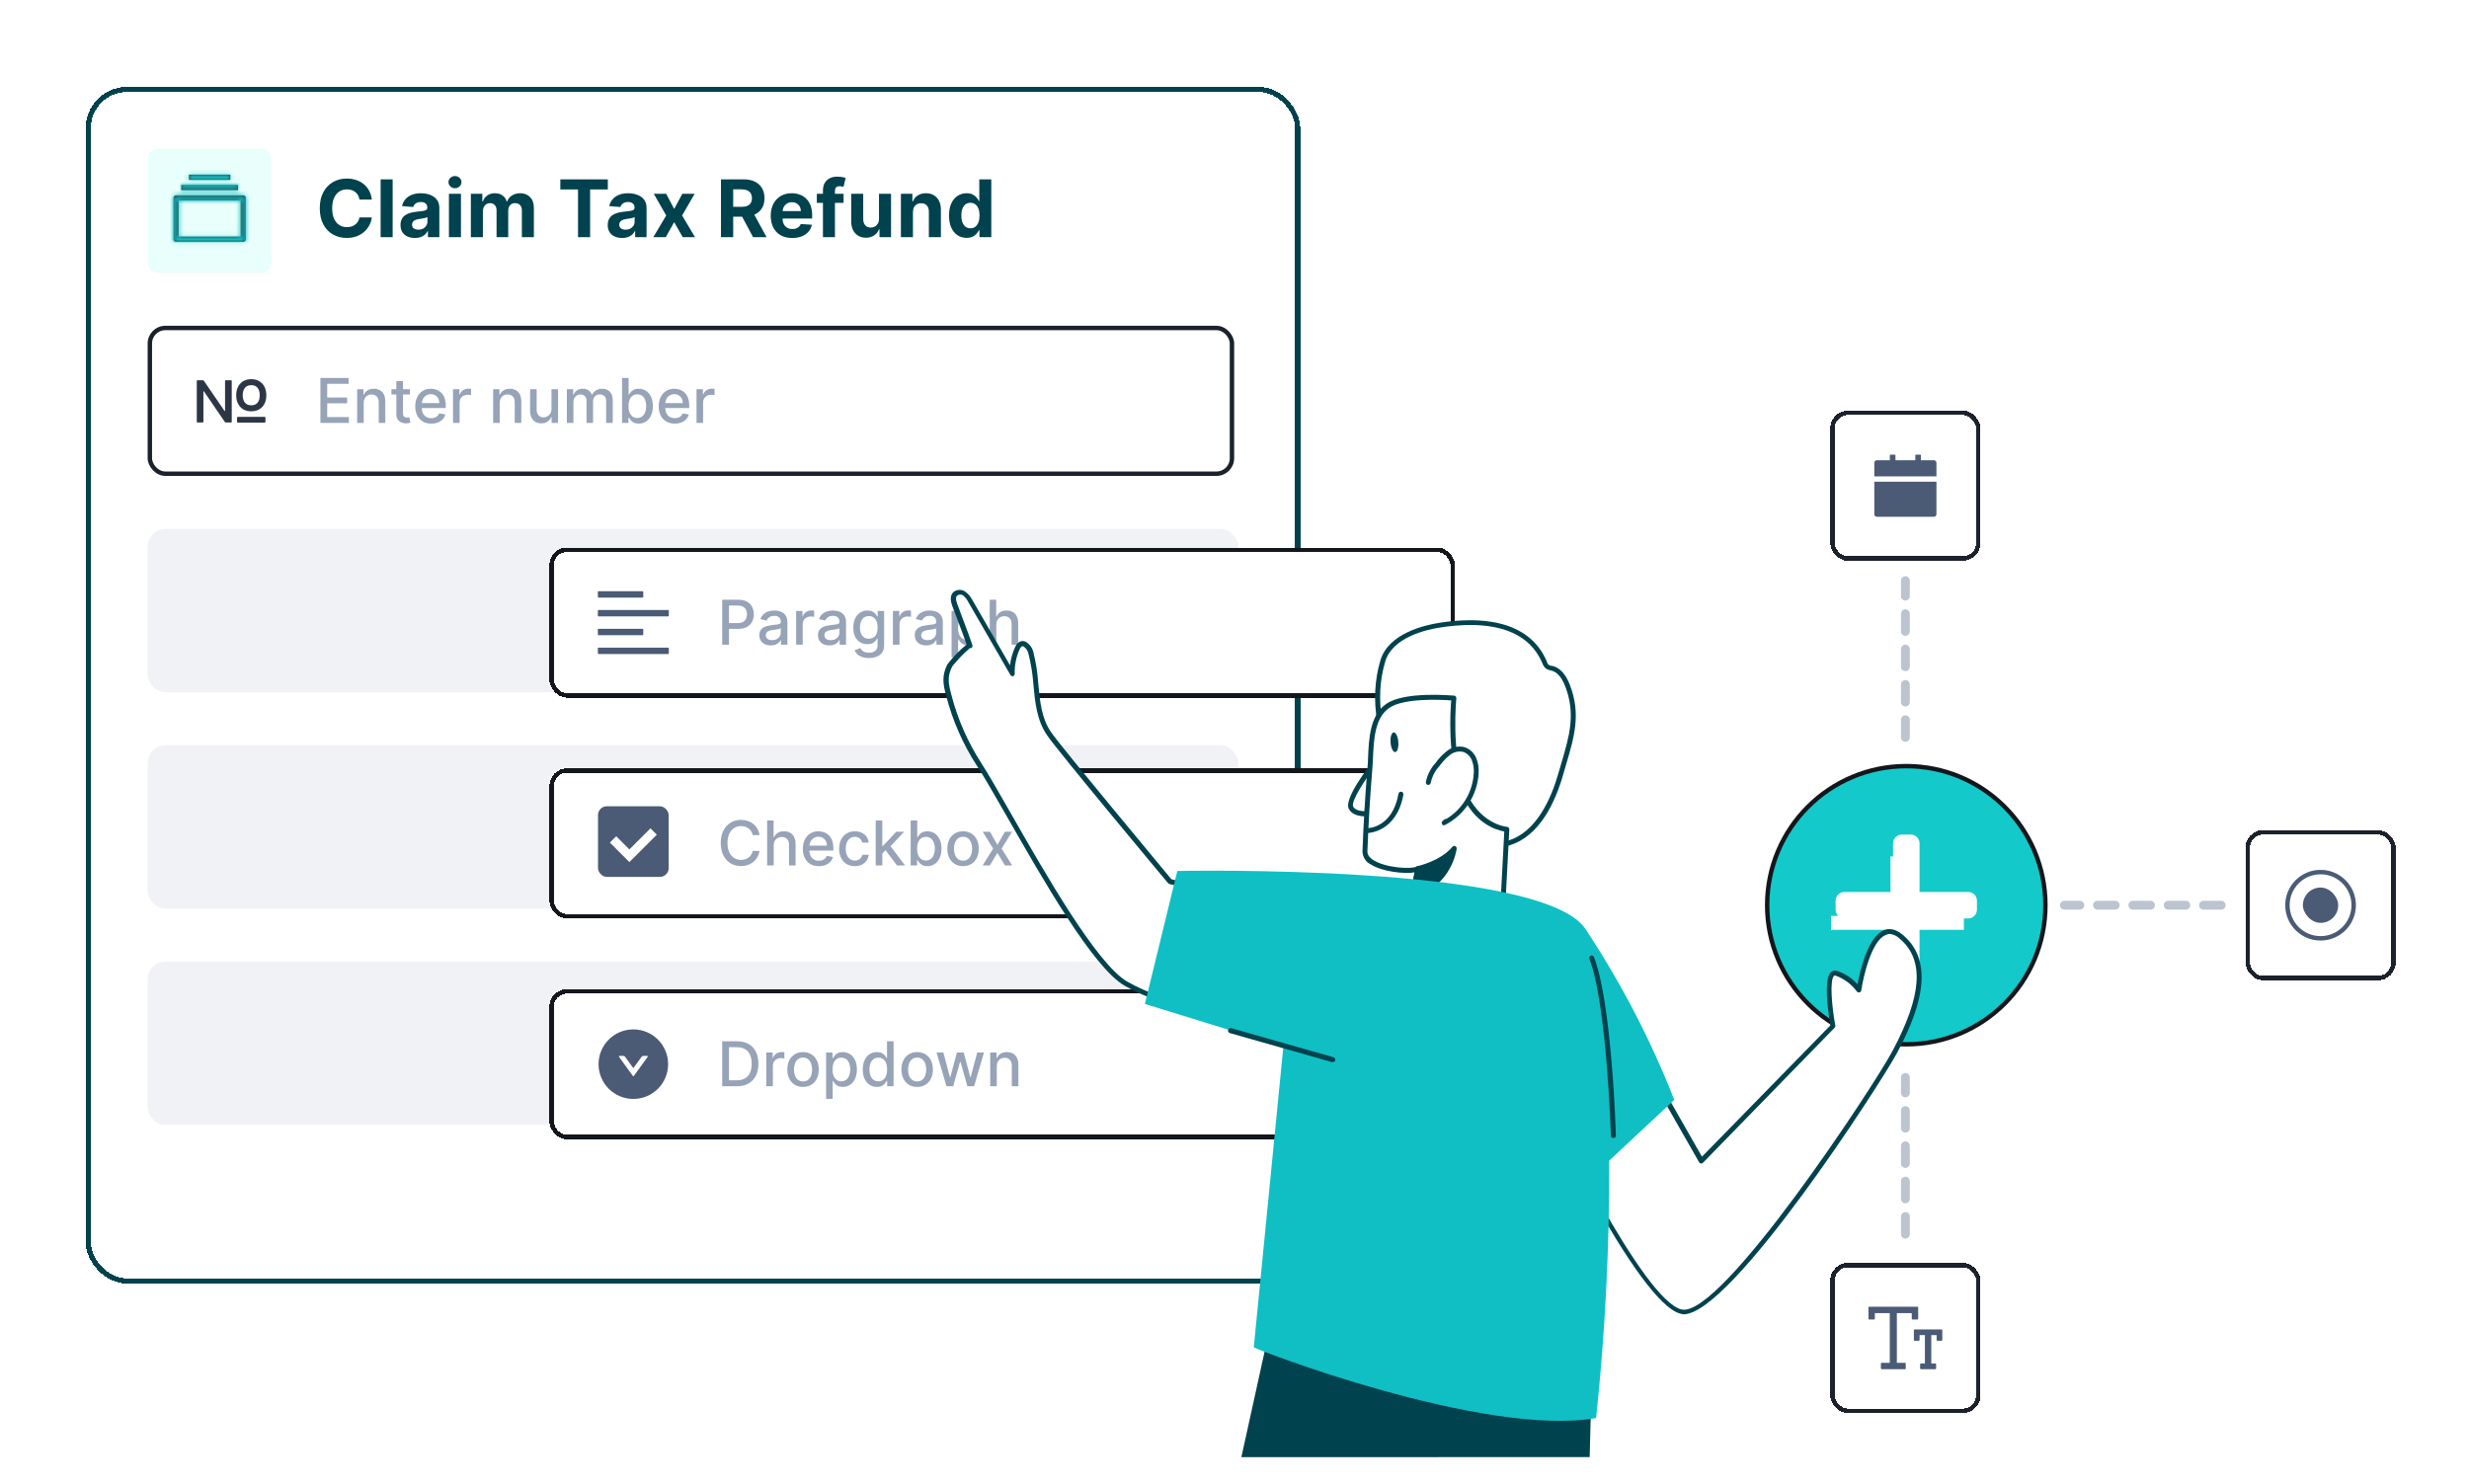 <svg width="559" height="336" viewBox="0 0 559 336" fill="none" xmlns="http://www.w3.org/2000/svg">
<g filter="url(#filter0_d_316_8042)">
<rect x="19.393" y="14.995" width="275" height="271" rx="9.356" fill="white" shape-rendering="crispEdges"/>
<rect x="33.427" y="29.029" width="28.068" height="28.068" rx="2.339" fill="#E8FFFB"/>
<mask id="path-4-inside-1_316_8042" fill="white">
<path d="M40.444 40.724V48.911H54.478V40.724H40.444ZM39.859 39.555H55.063C55.233 39.555 55.374 39.61 55.483 39.719C55.593 39.829 55.648 39.969 55.648 40.14V49.496C55.648 49.666 55.593 49.807 55.483 49.916C55.374 50.026 55.233 50.08 55.063 50.08H39.859C39.688 50.08 39.548 50.026 39.439 49.916C39.329 49.807 39.275 49.666 39.275 49.496V40.14C39.275 39.969 39.329 39.829 39.439 39.719C39.548 39.61 39.688 39.555 39.859 39.555ZM41.029 37.216H53.893V38.386H41.029V37.216ZM42.783 34.877H52.139V36.047H42.783V34.877Z"/>
</mask>
<path d="M40.444 40.724V48.911H54.478V40.724H40.444ZM39.859 39.555H55.063C55.233 39.555 55.374 39.61 55.483 39.719C55.593 39.829 55.648 39.969 55.648 40.14V49.496C55.648 49.666 55.593 49.807 55.483 49.916C55.374 50.026 55.233 50.08 55.063 50.08H39.859C39.688 50.08 39.548 50.026 39.439 49.916C39.329 49.807 39.275 49.666 39.275 49.496V40.14C39.275 39.969 39.329 39.829 39.439 39.719C39.548 39.61 39.688 39.555 39.859 39.555ZM41.029 37.216H53.893V38.386H41.029V37.216ZM42.783 34.877H52.139V36.047H42.783V34.877Z" fill="#303133"/>
<path d="M40.444 40.724V39.555H39.275V40.724H40.444ZM40.444 48.911H39.275V50.08H40.444V48.911ZM54.478 48.911V50.08H55.648V48.911H54.478ZM54.478 40.724H55.648V39.555H54.478V40.724ZM39.859 39.555V38.386V39.555ZM55.648 40.14H54.478H55.648ZM55.063 50.08V48.911V50.08ZM39.275 49.496H38.105H39.275ZM41.029 37.216V36.047H39.859V37.216H41.029ZM53.893 37.216H55.063V36.047H53.893V37.216ZM53.893 38.386V39.555H55.063V38.386H53.893ZM41.029 38.386H39.859V39.555H41.029V38.386ZM42.783 34.877V33.708H41.614V34.877H42.783ZM52.139 34.877H53.309V33.708H52.139V34.877ZM52.139 36.047V37.216H53.309V36.047H52.139ZM42.783 36.047H41.614V37.216H42.783V36.047ZM39.275 40.724V48.911H41.614V40.724H39.275ZM40.444 50.08H54.478V47.741H40.444V50.08ZM55.648 48.911V40.724H53.309V48.911H55.648ZM54.478 39.555H40.444V41.894H54.478V39.555ZM39.859 40.724H55.063V38.386H39.859V40.724ZM55.063 40.724C55.022 40.724 54.953 40.718 54.87 40.685C54.785 40.652 54.712 40.602 54.656 40.546L56.31 38.892C55.958 38.54 55.509 38.386 55.063 38.386V40.724ZM54.656 40.546C54.6 40.49 54.55 40.417 54.517 40.332C54.485 40.25 54.478 40.181 54.478 40.14H56.817C56.817 39.694 56.663 39.245 56.31 38.892L54.656 40.546ZM54.478 40.14V49.496H56.817V40.14H54.478ZM54.478 49.496C54.478 49.455 54.485 49.386 54.517 49.303C54.55 49.218 54.6 49.145 54.656 49.089L56.31 50.743C56.663 50.391 56.817 49.942 56.817 49.496H54.478ZM54.656 49.089C54.712 49.033 54.785 48.983 54.87 48.95C54.953 48.918 55.022 48.911 55.063 48.911V51.25C55.509 51.25 55.958 51.095 56.31 50.743L54.656 49.089ZM55.063 48.911H39.859V51.25H55.063V48.911ZM39.859 48.911C39.9 48.911 39.969 48.918 40.052 48.95C40.137 48.983 40.21 49.033 40.266 49.089L38.612 50.743C38.964 51.095 39.413 51.25 39.859 51.25V48.911ZM40.266 49.089C40.322 49.145 40.372 49.218 40.405 49.303C40.437 49.386 40.444 49.455 40.444 49.496H38.105C38.105 49.942 38.26 50.391 38.612 50.743L40.266 49.089ZM40.444 49.496V40.14H38.105V49.496H40.444ZM40.444 40.14C40.444 40.181 40.437 40.25 40.405 40.332C40.372 40.417 40.322 40.49 40.266 40.546L38.612 38.892C38.26 39.245 38.105 39.694 38.105 40.14H40.444ZM40.266 40.546C40.21 40.602 40.137 40.652 40.052 40.685C39.969 40.718 39.9 40.724 39.859 40.724V38.386C39.413 38.386 38.964 38.54 38.612 38.892L40.266 40.546ZM41.029 38.386H53.893V36.047H41.029V38.386ZM52.724 37.216V38.386H55.063V37.216H52.724ZM53.893 37.216H41.029V39.555H53.893V37.216ZM42.198 38.386V37.216H39.859V38.386H42.198ZM42.783 36.047H52.139V33.708H42.783V36.047ZM50.969 34.877V36.047H53.309V34.877H50.969ZM52.139 34.877H42.783V37.216H52.139V34.877ZM43.953 36.047V34.877H41.614V36.047H43.953Z" fill="#0FBFC4" mask="url(#path-4-inside-1_316_8042)"/>
<path d="M84.183 40.522H81.383C81.332 40.159 81.228 39.837 81.07 39.556C80.913 39.271 80.71 39.028 80.463 38.828C80.216 38.627 79.93 38.474 79.606 38.367C79.287 38.261 78.94 38.208 78.565 38.208C77.887 38.208 77.297 38.376 76.794 38.712C76.291 39.045 75.901 39.531 75.624 40.17C75.347 40.805 75.209 41.576 75.209 42.484C75.209 43.417 75.347 44.201 75.624 44.836C75.906 45.471 76.298 45.95 76.8 46.274C77.303 46.598 77.885 46.76 78.545 46.76C78.916 46.76 79.259 46.711 79.575 46.613C79.894 46.515 80.177 46.372 80.425 46.185C80.672 45.993 80.876 45.761 81.038 45.488C81.204 45.215 81.32 44.904 81.383 44.555L84.183 44.568C84.111 45.169 83.93 45.748 83.64 46.306C83.354 46.86 82.969 47.357 82.483 47.796C82.001 48.23 81.426 48.575 80.757 48.831C80.092 49.083 79.34 49.208 78.501 49.208C77.333 49.208 76.289 48.944 75.369 48.416C74.452 47.887 73.728 47.122 73.195 46.121C72.667 45.12 72.403 43.907 72.403 42.484C72.403 41.056 72.671 39.842 73.208 38.84C73.745 37.839 74.474 37.076 75.394 36.552C76.315 36.024 77.35 35.759 78.501 35.759C79.259 35.759 79.962 35.866 80.61 36.079C81.262 36.292 81.84 36.603 82.342 37.012C82.845 37.417 83.254 37.913 83.57 38.502C83.889 39.09 84.094 39.763 84.183 40.522ZM88.9 35.938V49.029H86.177V35.938H88.9ZM93.941 49.215C93.314 49.215 92.756 49.106 92.266 48.889C91.776 48.667 91.388 48.341 91.103 47.911C90.822 47.476 90.681 46.935 90.681 46.287C90.681 45.742 90.781 45.284 90.981 44.913C91.182 44.542 91.454 44.244 91.799 44.018C92.145 43.792 92.537 43.622 92.976 43.507C93.419 43.392 93.883 43.31 94.369 43.264C94.94 43.204 95.4 43.149 95.75 43.097C96.099 43.042 96.353 42.961 96.51 42.855C96.668 42.748 96.747 42.59 96.747 42.382V42.343C96.747 41.938 96.619 41.625 96.363 41.404C96.112 41.182 95.754 41.071 95.29 41.071C94.799 41.071 94.41 41.18 94.12 41.397C93.83 41.61 93.638 41.879 93.544 42.203L91.026 41.998C91.154 41.401 91.405 40.886 91.78 40.451C92.155 40.012 92.639 39.676 93.231 39.441C93.828 39.203 94.518 39.083 95.302 39.083C95.848 39.083 96.37 39.147 96.868 39.275C97.371 39.403 97.817 39.601 98.204 39.87C98.596 40.138 98.905 40.483 99.131 40.905C99.357 41.323 99.47 41.823 99.47 42.407V49.029H96.888V47.668H96.811C96.653 47.975 96.442 48.245 96.178 48.48C95.914 48.71 95.596 48.891 95.226 49.023C94.855 49.151 94.427 49.215 93.941 49.215ZM94.721 47.335C95.121 47.335 95.475 47.257 95.782 47.099C96.088 46.937 96.329 46.72 96.504 46.447C96.679 46.174 96.766 45.865 96.766 45.52V44.478C96.681 44.534 96.564 44.585 96.415 44.632C96.27 44.674 96.106 44.715 95.922 44.753C95.739 44.787 95.556 44.819 95.373 44.849C95.189 44.874 95.023 44.898 94.874 44.919C94.554 44.966 94.275 45.041 94.037 45.143C93.798 45.245 93.613 45.384 93.481 45.558C93.349 45.729 93.282 45.942 93.282 46.198C93.282 46.568 93.417 46.852 93.685 47.048C93.958 47.239 94.303 47.335 94.721 47.335ZM101.643 49.029V39.211H104.366V49.029H101.643ZM103.01 37.946C102.606 37.946 102.258 37.811 101.968 37.543C101.683 37.27 101.54 36.944 101.54 36.565C101.54 36.19 101.683 35.868 101.968 35.6C102.258 35.327 102.606 35.191 103.01 35.191C103.415 35.191 103.76 35.327 104.046 35.6C104.336 35.868 104.481 36.19 104.481 36.565C104.481 36.944 104.336 37.27 104.046 37.543C103.76 37.811 103.415 37.946 103.01 37.946ZM106.607 49.029V39.211H109.202V40.943H109.317C109.522 40.368 109.862 39.914 110.34 39.582C110.817 39.249 111.388 39.083 112.053 39.083C112.726 39.083 113.299 39.252 113.772 39.588C114.245 39.921 114.561 40.372 114.718 40.943H114.821C115.021 40.381 115.383 39.931 115.907 39.595C116.436 39.254 117.06 39.083 117.78 39.083C118.696 39.083 119.44 39.375 120.011 39.959C120.586 40.538 120.874 41.361 120.874 42.426V49.029H118.157V42.963C118.157 42.418 118.012 42.009 117.723 41.736C117.433 41.463 117.071 41.327 116.636 41.327C116.142 41.327 115.756 41.485 115.479 41.8C115.202 42.111 115.063 42.522 115.063 43.034V49.029H112.424V42.906C112.424 42.424 112.285 42.041 112.008 41.755C111.735 41.47 111.375 41.327 110.928 41.327C110.625 41.327 110.353 41.404 110.11 41.557C109.871 41.706 109.681 41.917 109.541 42.19C109.4 42.458 109.33 42.774 109.33 43.136V49.029H106.607ZM126.863 38.22V35.938H137.615V38.22H133.607V49.029H130.871V38.22H126.863ZM140.858 49.215C140.232 49.215 139.673 49.106 139.183 48.889C138.693 48.667 138.305 48.341 138.02 47.911C137.739 47.476 137.598 46.935 137.598 46.287C137.598 45.742 137.698 45.284 137.898 44.913C138.099 44.542 138.371 44.244 138.717 44.018C139.062 43.792 139.454 43.622 139.893 43.507C140.336 43.392 140.8 43.31 141.286 43.264C141.857 43.204 142.318 43.149 142.667 43.097C143.016 43.042 143.27 42.961 143.428 42.855C143.585 42.748 143.664 42.59 143.664 42.382V42.343C143.664 41.938 143.536 41.625 143.281 41.404C143.029 41.182 142.671 41.071 142.207 41.071C141.717 41.071 141.327 41.18 141.037 41.397C140.747 41.61 140.555 41.879 140.462 42.203L137.943 41.998C138.071 41.401 138.322 40.886 138.697 40.451C139.072 40.012 139.556 39.676 140.148 39.441C140.745 39.203 141.435 39.083 142.22 39.083C142.765 39.083 143.287 39.147 143.786 39.275C144.288 39.403 144.734 39.601 145.121 39.87C145.514 40.138 145.822 40.483 146.048 40.905C146.274 41.323 146.387 41.823 146.387 42.407V49.029H143.805V47.668H143.728C143.57 47.975 143.359 48.245 143.095 48.48C142.831 48.71 142.514 48.891 142.143 49.023C141.772 49.151 141.344 49.215 140.858 49.215ZM141.638 47.335C142.038 47.335 142.392 47.257 142.699 47.099C143.006 46.937 143.246 46.72 143.421 46.447C143.596 46.174 143.683 45.865 143.683 45.52V44.478C143.598 44.534 143.481 44.585 143.332 44.632C143.187 44.674 143.023 44.715 142.84 44.753C142.656 44.787 142.473 44.819 142.29 44.849C142.107 44.874 141.94 44.898 141.791 44.919C141.472 44.966 141.193 45.041 140.954 45.143C140.715 45.245 140.53 45.384 140.398 45.558C140.266 45.729 140.2 45.942 140.2 46.198C140.2 46.568 140.334 46.852 140.602 47.048C140.875 47.239 141.22 47.335 141.638 47.335ZM150.835 39.211L152.638 42.644L154.485 39.211H157.278L154.434 44.12L157.355 49.029H154.575L152.638 45.635L150.733 49.029H147.92L150.835 44.12L148.023 39.211H150.835ZM163.233 49.029V35.938H168.398C169.386 35.938 170.23 36.115 170.929 36.469C171.632 36.818 172.167 37.315 172.533 37.958C172.904 38.597 173.089 39.35 173.089 40.215C173.089 41.084 172.902 41.832 172.527 42.458C172.152 43.08 171.608 43.558 170.897 43.89C170.189 44.222 169.333 44.389 168.327 44.389H164.869V42.164H167.88C168.408 42.164 168.847 42.092 169.197 41.947C169.546 41.802 169.806 41.585 169.976 41.295C170.151 41.005 170.238 40.645 170.238 40.215C170.238 39.78 170.151 39.413 169.976 39.115C169.806 38.817 169.544 38.591 169.19 38.438C168.841 38.28 168.4 38.201 167.867 38.201H166.001V49.029H163.233ZM170.302 43.072L173.556 49.029H170.501L167.317 43.072H170.302ZM179.37 49.221C178.36 49.221 177.491 49.017 176.762 48.607C176.038 48.194 175.48 47.61 175.088 46.856C174.696 46.097 174.5 45.2 174.5 44.165C174.5 43.155 174.696 42.269 175.088 41.506C175.48 40.743 176.032 40.149 176.743 39.722C177.459 39.296 178.299 39.083 179.262 39.083C179.909 39.083 180.512 39.188 181.071 39.397C181.633 39.601 182.123 39.91 182.541 40.323C182.963 40.737 183.291 41.257 183.525 41.883C183.76 42.505 183.877 43.234 183.877 44.069V44.817H175.586V43.129H181.314C181.314 42.737 181.228 42.39 181.058 42.087C180.887 41.785 180.651 41.548 180.348 41.378C180.05 41.203 179.703 41.116 179.306 41.116C178.893 41.116 178.527 41.212 178.207 41.404C177.892 41.591 177.645 41.845 177.466 42.164C177.287 42.48 177.195 42.831 177.191 43.219V44.823C177.191 45.309 177.28 45.729 177.459 46.083C177.642 46.436 177.9 46.709 178.233 46.901C178.565 47.093 178.959 47.188 179.415 47.188C179.718 47.188 179.995 47.146 180.246 47.06C180.498 46.975 180.713 46.847 180.892 46.677C181.071 46.507 181.207 46.298 181.301 46.051L183.819 46.217C183.691 46.822 183.429 47.35 183.033 47.802C182.641 48.249 182.134 48.599 181.512 48.85C180.894 49.097 180.18 49.221 179.37 49.221ZM190.994 39.211V41.257H184.934V39.211H190.994ZM186.321 49.029V38.502C186.321 37.79 186.459 37.2 186.736 36.731C187.018 36.262 187.401 35.911 187.887 35.676C188.373 35.442 188.925 35.325 189.543 35.325C189.96 35.325 190.342 35.357 190.687 35.421C191.036 35.485 191.296 35.542 191.467 35.593L190.981 37.639C190.874 37.605 190.742 37.573 190.584 37.543C190.431 37.513 190.273 37.498 190.111 37.498C189.711 37.498 189.432 37.592 189.274 37.779C189.116 37.962 189.038 38.22 189.038 38.553V49.029H186.321ZM199.013 44.849V39.211H201.736V49.029H199.122V47.246H199.02C198.798 47.821 198.429 48.284 197.914 48.633C197.402 48.982 196.778 49.157 196.041 49.157C195.385 49.157 194.807 49.008 194.309 48.71C193.81 48.411 193.42 47.987 193.139 47.438C192.862 46.888 192.721 46.23 192.717 45.462V39.211H195.44V44.977C195.444 45.556 195.6 46.014 195.907 46.351C196.214 46.688 196.625 46.856 197.14 46.856C197.469 46.856 197.775 46.781 198.061 46.632C198.346 46.479 198.576 46.253 198.751 45.955C198.93 45.656 199.018 45.288 199.013 44.849ZM206.697 43.353V49.029H203.974V39.211H206.57V40.943H206.685C206.902 40.372 207.266 39.921 207.778 39.588C208.289 39.252 208.909 39.083 209.638 39.083C210.32 39.083 210.914 39.232 211.421 39.531C211.928 39.829 212.322 40.255 212.604 40.809C212.885 41.359 213.026 42.015 213.026 42.778V49.029H210.302V43.264C210.307 42.663 210.153 42.194 209.842 41.857C209.531 41.517 209.103 41.346 208.557 41.346C208.191 41.346 207.867 41.425 207.586 41.583C207.309 41.74 207.092 41.97 206.934 42.273C206.78 42.571 206.702 42.931 206.697 43.353ZM218.85 49.189C218.104 49.189 217.428 48.997 216.823 48.614C216.222 48.226 215.745 47.657 215.391 46.907C215.042 46.153 214.867 45.228 214.867 44.133C214.867 43.008 215.048 42.073 215.411 41.327C215.773 40.577 216.254 40.017 216.855 39.646C217.46 39.271 218.123 39.083 218.843 39.083C219.393 39.083 219.851 39.177 220.217 39.364C220.588 39.548 220.886 39.778 221.112 40.055C221.342 40.328 221.517 40.596 221.636 40.86H221.72V35.938H224.436V49.029H221.752V47.457H221.636C221.509 47.73 221.328 48 221.093 48.269C220.863 48.533 220.563 48.752 220.192 48.927C219.825 49.102 219.378 49.189 218.85 49.189ZM219.712 47.022C220.151 47.022 220.522 46.903 220.825 46.664C221.131 46.421 221.366 46.083 221.528 45.648C221.694 45.213 221.777 44.704 221.777 44.12C221.777 43.536 221.696 43.029 221.534 42.599C221.372 42.169 221.138 41.836 220.831 41.602C220.524 41.367 220.151 41.25 219.712 41.25C219.265 41.25 218.888 41.372 218.581 41.614C218.274 41.857 218.042 42.194 217.884 42.624C217.727 43.055 217.648 43.553 217.648 44.12C217.648 44.691 217.727 45.196 217.884 45.635C218.046 46.07 218.279 46.411 218.581 46.658C218.888 46.901 219.265 47.022 219.712 47.022Z" fill="#00424D"/>
<path d="M52.347 81.433H51.075C51.009 81.433 50.955 81.488 50.955 81.554V88.388H50.84L46.107 81.486C46.085 81.454 46.047 81.433 46.008 81.433H44.672C44.606 81.433 44.552 81.488 44.552 81.554V90.875C44.552 90.942 44.606 90.996 44.672 90.996H45.932C45.998 90.996 46.053 90.942 46.053 90.875V83.947H46.167L50.952 90.944C50.974 90.976 51.013 90.996 51.053 90.996H52.347C52.413 90.996 52.467 90.942 52.467 90.875V81.554C52.467 81.488 52.413 81.433 52.347 81.433ZM59.94 89.73H53.833C53.745 89.73 53.672 89.803 53.672 89.891V90.855C53.672 90.944 53.745 91.016 53.833 91.016H59.94C60.029 91.016 60.101 90.944 60.101 90.855V89.891C60.101 89.803 60.029 89.73 59.94 89.73ZM56.883 88.465C57.946 88.465 58.795 88.119 59.418 87.426C60.009 86.765 60.302 85.903 60.302 84.839C60.302 83.772 60.009 82.9 59.418 82.241C58.797 81.542 57.947 81.192 56.883 81.192C55.804 81.192 54.956 81.544 54.346 82.253C53.759 82.918 53.474 83.778 53.474 84.839C53.474 85.891 53.761 86.751 54.347 87.416C54.962 88.113 55.814 88.465 56.883 88.465ZM55.446 83.167C55.786 82.753 56.256 82.546 56.881 82.546C57.514 82.546 57.982 82.739 58.307 83.131C58.637 83.539 58.807 84.107 58.807 84.837C58.807 85.566 58.639 86.124 58.309 86.522C57.978 86.912 57.506 87.109 56.881 87.109C56.254 87.109 55.776 86.902 55.446 86.498C55.119 86.094 54.954 85.548 54.954 84.839C54.956 84.119 55.119 83.573 55.446 83.167Z" fill="#2C3645"/>
<path d="M72.546 91.097V80.915H78.929V82.237H74.082V85.34H78.596V86.657H74.082V89.774H78.989V91.097H72.546ZM82.348 86.563V91.097H80.862V83.46H82.289V84.703H82.383C82.559 84.299 82.834 83.974 83.208 83.729C83.586 83.484 84.062 83.361 84.635 83.361C85.156 83.361 85.611 83.47 86.002 83.689C86.394 83.904 86.697 84.226 86.912 84.653C87.128 85.081 87.235 85.61 87.235 86.239V91.097H85.749V86.418C85.749 85.865 85.605 85.432 85.316 85.121C85.028 84.806 84.632 84.648 84.128 84.648C83.784 84.648 83.477 84.723 83.208 84.872C82.943 85.021 82.733 85.24 82.577 85.528C82.425 85.814 82.348 86.158 82.348 86.563ZM92.794 83.46V84.653H88.623V83.46H92.794ZM89.741 81.631H91.228V88.855C91.228 89.143 91.271 89.36 91.357 89.506C91.443 89.648 91.554 89.746 91.69 89.799C91.829 89.849 91.98 89.874 92.142 89.874C92.262 89.874 92.366 89.865 92.456 89.849C92.545 89.832 92.615 89.819 92.664 89.809L92.933 91.037C92.847 91.07 92.724 91.103 92.565 91.136C92.406 91.173 92.207 91.193 91.968 91.196C91.577 91.203 91.213 91.133 90.875 90.987C90.537 90.841 90.263 90.616 90.054 90.311C89.846 90.006 89.741 89.623 89.741 89.163V81.631ZM97.647 91.251C96.895 91.251 96.247 91.09 95.703 90.769C95.163 90.444 94.745 89.988 94.45 89.401C94.159 88.811 94.013 88.12 94.013 87.328C94.013 86.546 94.159 85.857 94.45 85.26C94.745 84.663 95.156 84.198 95.683 83.863C96.214 83.528 96.834 83.361 97.543 83.361C97.974 83.361 98.391 83.432 98.796 83.575C99.2 83.717 99.563 83.941 99.884 84.246C100.206 84.551 100.459 84.947 100.645 85.434C100.831 85.918 100.923 86.506 100.923 87.199V87.726H94.853V86.612H99.467C99.467 86.221 99.387 85.875 99.228 85.573C99.069 85.268 98.845 85.028 98.557 84.852C98.272 84.677 97.937 84.589 97.553 84.589C97.135 84.589 96.77 84.692 96.459 84.897C96.151 85.099 95.912 85.364 95.743 85.693C95.577 86.017 95.495 86.37 95.495 86.751V87.621C95.495 88.132 95.584 88.566 95.763 88.924C95.945 89.282 96.199 89.555 96.524 89.744C96.848 89.93 97.228 90.023 97.662 90.023C97.944 90.023 98.201 89.983 98.433 89.903C98.665 89.821 98.865 89.698 99.034 89.536C99.203 89.373 99.332 89.173 99.422 88.934L100.829 89.188C100.716 89.602 100.514 89.965 100.222 90.276C99.934 90.585 99.571 90.825 99.134 90.997C98.7 91.166 98.204 91.251 97.647 91.251ZM102.573 91.097V83.46H104.01V84.673H104.089C104.228 84.262 104.474 83.939 104.825 83.704C105.18 83.465 105.581 83.346 106.028 83.346C106.121 83.346 106.23 83.349 106.356 83.356C106.485 83.362 106.587 83.371 106.659 83.381V84.803C106.6 84.786 106.494 84.768 106.341 84.748C106.189 84.725 106.036 84.713 105.884 84.713C105.533 84.713 105.219 84.788 104.944 84.937C104.672 85.083 104.457 85.287 104.298 85.548C104.139 85.807 104.059 86.102 104.059 86.433V91.097H102.573ZM113.137 86.563V91.097H111.651V83.46H113.078V84.703H113.172C113.348 84.299 113.623 83.974 113.997 83.729C114.375 83.484 114.851 83.361 115.424 83.361C115.945 83.361 116.4 83.47 116.792 83.689C117.183 83.904 117.486 84.226 117.701 84.653C117.917 85.081 118.024 85.61 118.024 86.239V91.097H116.538V86.418C116.538 85.865 116.394 85.432 116.105 85.121C115.817 84.806 115.421 84.648 114.917 84.648C114.573 84.648 114.266 84.723 113.997 84.872C113.732 85.021 113.522 85.24 113.366 85.528C113.214 85.814 113.137 86.158 113.137 86.563ZM124.855 87.93V83.46H126.347V91.097H124.885V89.774H124.806C124.63 90.182 124.348 90.522 123.961 90.793C123.576 91.062 123.097 91.196 122.524 91.196C122.033 91.196 121.599 91.088 121.221 90.873C120.847 90.654 120.552 90.331 120.336 89.903C120.124 89.476 120.018 88.947 120.018 88.318V83.46H121.505V88.139C121.505 88.659 121.649 89.073 121.937 89.382C122.225 89.69 122.6 89.844 123.061 89.844C123.339 89.844 123.616 89.774 123.891 89.635C124.169 89.496 124.4 89.285 124.582 89.004C124.768 88.722 124.859 88.364 124.855 87.93ZM128.344 91.097V83.46H129.771V84.703H129.866C130.025 84.282 130.285 83.954 130.646 83.719C131.007 83.48 131.44 83.361 131.944 83.361C132.454 83.361 132.882 83.48 133.226 83.719C133.574 83.957 133.831 84.286 133.997 84.703H134.077C134.259 84.296 134.549 83.971 134.947 83.729C135.344 83.484 135.818 83.361 136.368 83.361C137.061 83.361 137.626 83.578 138.064 84.012C138.505 84.446 138.725 85.101 138.725 85.976V91.097H137.238V86.115C137.238 85.598 137.098 85.224 136.816 84.992C136.534 84.76 136.198 84.644 135.807 84.644C135.323 84.644 134.947 84.793 134.678 85.091C134.41 85.386 134.275 85.766 134.275 86.23V91.097H132.794V86.021C132.794 85.606 132.665 85.273 132.406 85.021C132.148 84.769 131.811 84.644 131.397 84.644C131.115 84.644 130.855 84.718 130.616 84.867C130.381 85.013 130.19 85.217 130.045 85.479C129.902 85.741 129.831 86.044 129.831 86.389V91.097H128.344ZM140.837 91.097V80.915H142.323V84.698H142.413C142.499 84.539 142.623 84.355 142.785 84.146C142.948 83.938 143.173 83.755 143.462 83.6C143.75 83.44 144.131 83.361 144.605 83.361C145.222 83.361 145.772 83.517 146.256 83.828C146.74 84.14 147.119 84.589 147.394 85.175C147.673 85.762 147.812 86.468 147.812 87.293C147.812 88.119 147.674 88.826 147.399 89.416C147.124 90.003 146.746 90.455 146.266 90.773C145.785 91.088 145.236 91.246 144.62 91.246C144.156 91.246 143.776 91.168 143.482 91.012C143.19 90.856 142.961 90.674 142.795 90.465C142.63 90.257 142.502 90.071 142.413 89.909H142.288V91.097H140.837ZM142.293 87.278C142.293 87.815 142.371 88.286 142.527 88.69C142.683 89.095 142.908 89.411 143.203 89.64C143.498 89.865 143.859 89.978 144.287 89.978C144.731 89.978 145.102 89.86 145.401 89.625C145.699 89.386 145.924 89.063 146.077 88.656C146.232 88.248 146.31 87.789 146.31 87.278C146.31 86.775 146.234 86.322 146.082 85.921C145.933 85.52 145.707 85.204 145.406 84.972C145.107 84.74 144.734 84.624 144.287 84.624C143.856 84.624 143.491 84.735 143.193 84.957C142.898 85.179 142.674 85.489 142.522 85.886C142.37 86.284 142.293 86.748 142.293 87.278ZM152.772 91.251C152.02 91.251 151.372 91.09 150.828 90.769C150.288 90.444 149.87 89.988 149.575 89.401C149.284 88.811 149.138 88.12 149.138 87.328C149.138 86.546 149.284 85.857 149.575 85.26C149.87 84.663 150.281 84.198 150.808 83.863C151.339 83.528 151.958 83.361 152.668 83.361C153.099 83.361 153.516 83.432 153.921 83.575C154.325 83.717 154.688 83.941 155.009 84.246C155.331 84.551 155.584 84.947 155.77 85.434C155.956 85.918 156.048 86.506 156.048 87.199V87.726H149.978V86.612H154.592C154.592 86.221 154.512 85.875 154.353 85.573C154.194 85.268 153.97 85.028 153.682 84.852C153.397 84.677 153.062 84.589 152.678 84.589C152.26 84.589 151.896 84.692 151.584 84.897C151.276 85.099 151.037 85.364 150.868 85.693C150.702 86.017 150.619 86.37 150.619 86.751V87.621C150.619 88.132 150.709 88.566 150.888 88.924C151.07 89.282 151.324 89.555 151.649 89.744C151.973 89.93 152.353 90.023 152.787 90.023C153.069 90.023 153.326 89.983 153.558 89.903C153.79 89.821 153.99 89.698 154.159 89.536C154.328 89.373 154.458 89.173 154.547 88.934L155.954 89.188C155.841 89.602 155.639 89.965 155.347 90.276C155.059 90.585 154.696 90.825 154.259 90.997C153.824 91.166 153.329 91.251 152.772 91.251ZM157.698 91.097V83.46H159.135V84.673H159.214C159.353 84.262 159.599 83.939 159.95 83.704C160.305 83.465 160.706 83.346 161.153 83.346C161.246 83.346 161.355 83.349 161.481 83.356C161.61 83.362 161.712 83.371 161.784 83.381V84.803C161.725 84.786 161.619 84.768 161.466 84.748C161.314 84.725 161.161 84.713 161.009 84.713C160.658 84.713 160.344 84.788 160.069 84.937C159.797 85.083 159.582 85.287 159.423 85.548C159.264 85.807 159.184 86.102 159.184 86.433V91.097H157.698Z" fill="#97A3B7"/>
<rect x="33.927" y="69.597" width="245" height="33" rx="3.5" stroke="#1C222B"/>
<rect x="33.427" y="115.097" width="246.932" height="37" rx="4" fill="#F1F2F5"/>
<rect x="33.427" y="164.097" width="246.932" height="37" rx="4" fill="#F1F2F5"/>
<rect x="33.427" y="213.097" width="246.932" height="37" rx="4" fill="#F1F2F5"/>
<rect x="19.978" y="15.58" width="273.831" height="269.831" rx="8.771" stroke="#00424D" stroke-width="1.169" shape-rendering="crispEdges"/>
</g>
<g filter="url(#filter1_d_316_8042)">
<rect x="124.393" y="120.995" width="205" height="34" rx="4" fill="white" shape-rendering="crispEdges"/>
<path d="M135.518 132.331H145.483C145.571 132.331 145.643 132.259 145.643 132.17V131.045C145.643 130.957 145.571 130.885 145.483 130.885H135.518C135.43 130.885 135.358 130.957 135.358 131.045V132.17C135.358 132.259 135.43 132.331 135.518 132.331ZM135.518 140.849H145.483C145.571 140.849 145.643 140.777 145.643 140.688V139.563C145.643 139.475 145.571 139.403 145.483 139.403H135.518C135.43 139.403 135.358 139.475 135.358 139.563V140.688C135.358 140.777 135.43 140.849 135.518 140.849ZM151.268 143.662H135.518C135.43 143.662 135.358 143.734 135.358 143.822V144.947C135.358 145.036 135.43 145.108 135.518 145.108H151.268C151.357 145.108 151.429 145.036 151.429 144.947V143.822C151.429 143.734 151.357 143.662 151.268 143.662ZM151.268 135.144H135.518C135.43 135.144 135.358 135.216 135.358 135.304V136.429C135.358 136.518 135.43 136.59 135.518 136.59H151.268C151.357 136.59 151.429 136.518 151.429 136.429V135.304C151.429 135.216 151.357 135.144 151.268 135.144Z" fill="#4B5B76"/>
<path d="M163.512 142.995V132.813H167.141C167.933 132.813 168.589 132.957 169.11 133.246C169.63 133.534 170.019 133.929 170.278 134.429C170.537 134.926 170.666 135.486 170.666 136.109C170.666 136.736 170.535 137.299 170.273 137.8C170.015 138.297 169.623 138.691 169.1 138.983C168.579 139.271 167.925 139.416 167.136 139.416H164.64V138.113H166.997C167.497 138.113 167.903 138.027 168.215 137.854C168.526 137.679 168.755 137.44 168.901 137.139C169.047 136.837 169.12 136.494 169.12 136.109C169.12 135.725 169.047 135.384 168.901 135.085C168.755 134.787 168.525 134.553 168.21 134.384C167.898 134.215 167.487 134.131 166.977 134.131H165.048V142.995H163.512ZM174.501 143.164C174.017 143.164 173.58 143.075 173.189 142.896C172.798 142.713 172.488 142.45 172.259 142.105C172.034 141.761 171.921 141.338 171.921 140.837C171.921 140.407 172.004 140.052 172.17 139.774C172.335 139.495 172.559 139.275 172.841 139.112C173.123 138.95 173.437 138.827 173.785 138.744C174.133 138.662 174.488 138.599 174.849 138.555C175.307 138.502 175.678 138.459 175.963 138.426C176.248 138.39 176.455 138.332 176.584 138.252C176.714 138.173 176.778 138.043 176.778 137.864V137.83C176.778 137.395 176.656 137.059 176.41 136.82C176.169 136.582 175.807 136.462 175.327 136.462C174.826 136.462 174.432 136.573 174.143 136.796C173.858 137.014 173.661 137.258 173.552 137.526L172.155 137.208C172.321 136.744 172.562 136.37 172.881 136.085C173.202 135.796 173.572 135.587 173.989 135.458C174.407 135.326 174.846 135.259 175.307 135.259C175.612 135.259 175.935 135.296 176.276 135.369C176.621 135.438 176.942 135.568 177.241 135.756C177.542 135.945 177.789 136.216 177.981 136.567C178.174 136.915 178.27 137.367 178.27 137.924V142.995H176.818V141.951H176.758C176.662 142.143 176.518 142.332 176.326 142.518C176.134 142.703 175.887 142.858 175.585 142.98C175.284 143.103 174.922 143.164 174.501 143.164ZM174.825 141.971C175.236 141.971 175.587 141.89 175.879 141.727C176.173 141.565 176.397 141.353 176.55 141.091C176.705 140.826 176.783 140.542 176.783 140.241V139.256C176.73 139.31 176.628 139.359 176.475 139.406C176.326 139.449 176.155 139.487 175.963 139.52C175.771 139.55 175.584 139.578 175.401 139.604C175.219 139.628 175.066 139.648 174.944 139.664C174.655 139.701 174.392 139.762 174.153 139.848C173.918 139.934 173.729 140.059 173.587 140.221C173.447 140.38 173.378 140.592 173.378 140.857C173.378 141.225 173.514 141.504 173.785 141.693C174.057 141.878 174.404 141.971 174.825 141.971ZM180.25 142.995V135.359H181.687V136.572H181.766C181.905 136.161 182.151 135.838 182.502 135.602C182.857 135.364 183.258 135.244 183.705 135.244C183.798 135.244 183.907 135.248 184.033 135.254C184.162 135.261 184.264 135.269 184.336 135.279V136.701C184.277 136.685 184.171 136.666 184.018 136.646C183.866 136.623 183.713 136.612 183.561 136.612C183.21 136.612 182.896 136.686 182.621 136.835C182.349 136.981 182.134 137.185 181.975 137.447C181.816 137.705 181.736 138 181.736 138.332V142.995H180.25ZM187.777 143.164C187.293 143.164 186.855 143.075 186.464 142.896C186.073 142.713 185.763 142.45 185.535 142.105C185.309 141.761 185.197 141.338 185.197 140.837C185.197 140.407 185.279 140.052 185.445 139.774C185.611 139.495 185.835 139.275 186.116 139.112C186.398 138.95 186.713 138.827 187.061 138.744C187.409 138.662 187.764 138.599 188.125 138.555C188.582 138.502 188.953 138.459 189.238 138.426C189.523 138.39 189.731 138.332 189.86 138.252C189.989 138.173 190.054 138.043 190.054 137.864V137.83C190.054 137.395 189.931 137.059 189.686 136.82C189.444 136.582 189.083 136.462 188.602 136.462C188.102 136.462 187.707 136.573 187.419 136.796C187.134 137.014 186.937 137.258 186.827 137.526L185.43 137.208C185.596 136.744 185.838 136.37 186.156 136.085C186.478 135.796 186.847 135.587 187.265 135.458C187.682 135.326 188.121 135.259 188.582 135.259C188.887 135.259 189.21 135.296 189.552 135.369C189.896 135.438 190.218 135.568 190.516 135.756C190.818 135.945 191.065 136.216 191.257 136.567C191.449 136.915 191.545 137.367 191.545 137.924V142.995H190.094V141.951H190.034C189.938 142.143 189.794 142.332 189.601 142.518C189.409 142.703 189.162 142.858 188.861 142.98C188.559 143.103 188.198 143.164 187.777 143.164ZM188.1 141.971C188.511 141.971 188.862 141.89 189.154 141.727C189.449 141.565 189.673 141.353 189.825 141.091C189.981 140.826 190.059 140.542 190.059 140.241V139.256C190.006 139.31 189.903 139.359 189.75 139.406C189.601 139.449 189.431 139.487 189.238 139.52C189.046 139.55 188.859 139.578 188.677 139.604C188.494 139.628 188.342 139.648 188.219 139.664C187.931 139.701 187.667 139.762 187.429 139.848C187.193 139.934 187.005 140.059 186.862 140.221C186.723 140.38 186.653 140.592 186.653 140.857C186.653 141.225 186.789 141.504 187.061 141.693C187.333 141.878 187.679 141.971 188.1 141.971ZM196.727 146.018C196.12 146.018 195.598 145.938 195.161 145.779C194.727 145.62 194.372 145.41 194.097 145.148C193.822 144.886 193.616 144.599 193.48 144.288L194.758 143.761C194.848 143.907 194.967 144.061 195.116 144.223C195.269 144.389 195.474 144.53 195.733 144.646C195.994 144.762 196.331 144.82 196.742 144.82C197.305 144.82 197.771 144.682 198.139 144.407C198.507 144.135 198.691 143.701 198.691 143.104V141.603H198.596C198.507 141.765 198.377 141.946 198.208 142.145C198.043 142.344 197.814 142.516 197.522 142.662C197.231 142.808 196.851 142.881 196.384 142.881C195.781 142.881 195.237 142.74 194.753 142.458C194.273 142.173 193.891 141.754 193.61 141.2C193.331 140.644 193.192 139.959 193.192 139.147C193.192 138.335 193.33 137.639 193.605 137.059C193.883 136.479 194.264 136.035 194.748 135.727C195.232 135.415 195.781 135.259 196.394 135.259C196.868 135.259 197.251 135.339 197.542 135.498C197.834 135.654 198.061 135.836 198.223 136.045C198.389 136.254 198.517 136.438 198.606 136.597H198.716V135.359H200.172V143.164C200.172 143.82 200.02 144.359 199.715 144.78C199.41 145.201 198.997 145.512 198.477 145.715C197.96 145.917 197.376 146.018 196.727 146.018ZM196.712 141.648C197.14 141.648 197.501 141.548 197.796 141.35C198.094 141.147 198.319 140.859 198.472 140.484C198.628 140.107 198.706 139.654 198.706 139.127C198.706 138.613 198.629 138.161 198.477 137.77C198.324 137.379 198.101 137.074 197.806 136.855C197.511 136.633 197.146 136.522 196.712 136.522C196.265 136.522 195.892 136.638 195.593 136.87C195.295 137.099 195.07 137.41 194.917 137.805C194.768 138.199 194.693 138.64 194.693 139.127C194.693 139.628 194.77 140.067 194.922 140.445C195.075 140.823 195.3 141.118 195.598 141.33C195.9 141.542 196.271 141.648 196.712 141.648ZM202.166 142.995V135.359H203.603V136.572H203.682C203.821 136.161 204.067 135.838 204.418 135.602C204.773 135.364 205.174 135.244 205.621 135.244C205.714 135.244 205.823 135.248 205.949 135.254C206.078 135.261 206.18 135.269 206.252 135.279V136.701C206.193 136.685 206.087 136.666 205.934 136.646C205.782 136.623 205.629 136.612 205.477 136.612C205.126 136.612 204.812 136.686 204.537 136.835C204.265 136.981 204.05 137.185 203.891 137.447C203.732 137.705 203.652 138 203.652 138.332V142.995H202.166ZM209.693 143.164C209.209 143.164 208.771 143.075 208.38 142.896C207.989 142.713 207.679 142.45 207.451 142.105C207.225 141.761 207.113 141.338 207.113 140.837C207.113 140.407 207.195 140.052 207.361 139.774C207.527 139.495 207.751 139.275 208.032 139.112C208.314 138.95 208.629 138.827 208.977 138.744C209.325 138.662 209.68 138.599 210.041 138.555C210.498 138.502 210.869 138.459 211.154 138.426C211.439 138.39 211.647 138.332 211.776 138.252C211.905 138.173 211.97 138.043 211.97 137.864V137.83C211.97 137.395 211.847 137.059 211.602 136.82C211.36 136.582 210.999 136.462 210.518 136.462C210.018 136.462 209.623 136.573 209.335 136.796C209.05 137.014 208.853 137.258 208.743 137.526L207.346 137.208C207.512 136.744 207.754 136.37 208.072 136.085C208.394 135.796 208.763 135.587 209.181 135.458C209.598 135.326 210.037 135.259 210.498 135.259C210.803 135.259 211.126 135.296 211.468 135.369C211.812 135.438 212.134 135.568 212.432 135.756C212.734 135.945 212.981 136.216 213.173 136.567C213.365 136.915 213.461 137.367 213.461 137.924V142.995H212.01V141.951H211.95C211.854 142.143 211.71 142.332 211.517 142.518C211.325 142.703 211.078 142.858 210.777 142.98C210.475 143.103 210.114 143.164 209.693 143.164ZM210.016 141.971C210.427 141.971 210.778 141.89 211.07 141.727C211.365 141.565 211.589 141.353 211.741 141.091C211.897 140.826 211.975 140.542 211.975 140.241V139.256C211.922 139.31 211.819 139.359 211.667 139.406C211.517 139.449 211.347 139.487 211.154 139.52C210.962 139.55 210.775 139.578 210.593 139.604C210.41 139.628 210.258 139.648 210.135 139.664C209.847 139.701 209.583 139.762 209.345 139.848C209.109 139.934 208.921 140.059 208.778 140.221C208.639 140.38 208.569 140.592 208.569 140.857C208.569 141.225 208.705 141.504 208.977 141.693C209.249 141.878 209.595 141.971 210.016 141.971ZM215.441 145.859V135.359H216.893V136.597H217.017C217.103 136.438 217.228 136.254 217.39 136.045C217.552 135.836 217.778 135.654 218.066 135.498C218.355 135.339 218.736 135.259 219.21 135.259C219.826 135.259 220.376 135.415 220.86 135.727C221.344 136.038 221.724 136.487 221.999 137.074C222.277 137.661 222.416 138.367 222.416 139.192C222.416 140.017 222.279 140.725 222.004 141.315C221.729 141.901 221.351 142.354 220.87 142.672C220.39 142.987 219.841 143.144 219.225 143.144C218.761 143.144 218.381 143.066 218.086 142.911C217.794 142.755 217.566 142.573 217.4 142.364C217.234 142.155 217.107 141.969 217.017 141.807H216.928V145.859H215.441ZM216.898 139.177C216.898 139.714 216.976 140.185 217.132 140.589C217.287 140.993 217.513 141.31 217.808 141.538C218.103 141.764 218.464 141.877 218.891 141.877C219.336 141.877 219.707 141.759 220.005 141.524C220.303 141.285 220.529 140.962 220.681 140.554C220.837 140.146 220.915 139.687 220.915 139.177C220.915 138.673 220.839 138.221 220.686 137.82C220.537 137.419 220.312 137.102 220.01 136.87C219.712 136.638 219.339 136.522 218.891 136.522C218.461 136.522 218.096 136.633 217.798 136.855C217.503 137.077 217.279 137.387 217.127 137.785C216.974 138.183 216.898 138.647 216.898 139.177ZM225.568 138.461V142.995H224.082V132.813H225.548V136.602H225.643C225.822 136.191 226.095 135.864 226.463 135.622C226.831 135.38 227.312 135.259 227.905 135.259C228.429 135.259 228.886 135.367 229.277 135.582C229.672 135.798 229.976 136.119 230.192 136.547C230.411 136.971 230.52 137.502 230.52 138.138V142.995H229.034V138.317C229.034 137.757 228.889 137.323 228.601 137.014C228.313 136.703 227.912 136.547 227.398 136.547C227.047 136.547 226.732 136.622 226.453 136.771C226.178 136.92 225.961 137.139 225.802 137.427C225.646 137.712 225.568 138.057 225.568 138.461Z" fill="#97A3B7"/>
<rect x="124.893" y="121.495" width="204" height="33" rx="3.5" stroke="#13161B" shape-rendering="crispEdges"/>
</g>
<g filter="url(#filter2_d_316_8042)">
<rect x="124.393" y="170.995" width="205" height="34" rx="4" fill="white" shape-rendering="crispEdges"/>
<rect x="135.393" y="179.589" width="16" height="16" rx="2" fill="#4B5B76"/>
<path d="M142.498 192.193L142.481 192.211L138.081 187.811L139.514 186.378L142.498 189.363L147.272 184.589L148.705 186.022L142.516 192.211L142.498 192.193Z" fill="white"/>
<path d="M171.968 186.124H170.417C170.358 185.793 170.247 185.501 170.084 185.249C169.922 184.997 169.723 184.784 169.488 184.608C169.252 184.432 168.989 184.3 168.697 184.21C168.409 184.121 168.102 184.076 167.777 184.076C167.191 184.076 166.665 184.224 166.201 184.519C165.741 184.814 165.376 185.246 165.108 185.816C164.842 186.386 164.71 187.082 164.71 187.904C164.71 188.733 164.842 189.432 165.108 190.002C165.376 190.572 165.742 191.003 166.206 191.295C166.67 191.586 167.192 191.732 167.772 191.732C168.094 191.732 168.399 191.689 168.687 191.603C168.979 191.514 169.242 191.383 169.478 191.21C169.713 191.038 169.912 190.828 170.074 190.579C170.24 190.327 170.354 190.039 170.417 189.714L171.968 189.719C171.885 190.219 171.725 190.68 171.486 191.101C171.251 191.519 170.948 191.88 170.576 192.185C170.208 192.486 169.787 192.72 169.314 192.886C168.84 193.051 168.323 193.134 167.762 193.134C166.881 193.134 166.095 192.926 165.406 192.508C164.716 192.087 164.173 191.485 163.775 190.703C163.381 189.921 163.184 188.988 163.184 187.904C163.184 186.817 163.382 185.884 163.78 185.105C164.178 184.323 164.721 183.723 165.411 183.305C166.1 182.885 166.884 182.674 167.762 182.674C168.303 182.674 168.806 182.752 169.274 182.908C169.744 183.06 170.167 183.286 170.542 183.584C170.916 183.879 171.226 184.24 171.471 184.668C171.716 185.092 171.882 185.578 171.968 186.124ZM175.174 188.461V192.995H173.687V182.813H175.154V186.602H175.248C175.427 186.191 175.701 185.864 176.069 185.622C176.437 185.38 176.917 185.259 177.51 185.259C178.034 185.259 178.491 185.367 178.883 185.582C179.277 185.798 179.582 186.119 179.797 186.547C180.016 186.971 180.125 187.502 180.125 188.138V192.995H178.639V188.317C178.639 187.757 178.495 187.323 178.206 187.014C177.918 186.703 177.517 186.547 177.003 186.547C176.652 186.547 176.337 186.622 176.059 186.771C175.784 186.92 175.567 187.139 175.407 187.427C175.252 187.712 175.174 188.057 175.174 188.461ZM185.4 193.149C184.648 193.149 184 192.988 183.456 192.667C182.916 192.342 182.499 191.886 182.204 191.3C181.912 190.71 181.766 190.019 181.766 189.227C181.766 188.444 181.912 187.755 182.204 187.158C182.499 186.562 182.91 186.096 183.437 185.761C183.967 185.427 184.587 185.259 185.296 185.259C185.727 185.259 186.144 185.331 186.549 185.473C186.953 185.616 187.316 185.839 187.638 186.144C187.959 186.449 188.213 186.845 188.398 187.332C188.584 187.816 188.677 188.405 188.677 189.097V189.624H182.606V188.511H187.22C187.22 188.12 187.14 187.773 186.981 187.472C186.822 187.167 186.598 186.926 186.31 186.751C186.025 186.575 185.69 186.487 185.306 186.487C184.888 186.487 184.524 186.59 184.212 186.796C183.904 186.998 183.665 187.263 183.496 187.591C183.331 187.916 183.248 188.269 183.248 188.65V189.52C183.248 190.03 183.337 190.465 183.516 190.823C183.698 191.18 183.952 191.454 184.277 191.643C184.602 191.828 184.981 191.921 185.415 191.921C185.697 191.921 185.954 191.881 186.186 191.802C186.418 191.719 186.618 191.596 186.787 191.434C186.956 191.272 187.086 191.071 187.175 190.832L188.582 191.086C188.469 191.5 188.267 191.863 187.976 192.175C187.687 192.483 187.324 192.723 186.887 192.896C186.453 193.065 185.957 193.149 185.4 193.149ZM193.543 193.149C192.803 193.149 192.167 192.982 191.633 192.647C191.103 192.309 190.696 191.843 190.41 191.25C190.125 190.657 189.983 189.977 189.983 189.212C189.983 188.436 190.129 187.752 190.42 187.158C190.712 186.562 191.123 186.096 191.653 185.761C192.184 185.427 192.808 185.259 193.528 185.259C194.108 185.259 194.625 185.367 195.079 185.582C195.533 185.795 195.899 186.093 196.178 186.477C196.459 186.862 196.627 187.311 196.68 187.825H195.233C195.153 187.467 194.971 187.158 194.686 186.9C194.404 186.641 194.026 186.512 193.553 186.512C193.138 186.512 192.775 186.622 192.464 186.84C192.155 187.056 191.915 187.364 191.743 187.765C191.571 188.163 191.484 188.633 191.484 189.177C191.484 189.734 191.569 190.214 191.738 190.619C191.907 191.023 192.146 191.336 192.454 191.558C192.765 191.78 193.132 191.891 193.553 191.891C193.834 191.891 194.089 191.84 194.318 191.737C194.55 191.631 194.744 191.48 194.9 191.285C195.059 191.089 195.17 190.854 195.233 190.579H196.68C196.627 191.073 196.466 191.514 196.197 191.901C195.929 192.289 195.569 192.594 195.119 192.816C194.671 193.038 194.146 193.149 193.543 193.149ZM199.636 190.405L199.627 188.59H199.885L202.928 185.359H204.708L201.237 189.038H201.004L199.636 190.405ZM198.269 192.995V182.813H199.756V192.995H198.269ZM203.092 192.995L200.357 189.366L201.382 188.327L204.916 192.995H203.092ZM206.182 192.995V182.813H207.668V186.597H207.758C207.844 186.438 207.968 186.254 208.13 186.045C208.293 185.836 208.518 185.654 208.807 185.498C209.095 185.339 209.476 185.259 209.95 185.259C210.567 185.259 211.117 185.415 211.601 185.727C212.085 186.038 212.464 186.487 212.739 187.074C213.018 187.661 213.157 188.367 213.157 189.192C213.157 190.017 213.019 190.725 212.744 191.315C212.469 191.901 212.091 192.354 211.611 192.672C211.13 192.987 210.581 193.144 209.965 193.144C209.501 193.144 209.121 193.066 208.826 192.911C208.535 192.755 208.306 192.573 208.14 192.364C207.975 192.155 207.847 191.969 207.758 191.807H207.633V192.995H206.182ZM207.638 189.177C207.638 189.714 207.716 190.185 207.872 190.589C208.028 190.993 208.253 191.31 208.548 191.538C208.843 191.764 209.204 191.877 209.632 191.877C210.076 191.877 210.447 191.759 210.746 191.524C211.044 191.285 211.269 190.962 211.422 190.554C211.577 190.146 211.655 189.687 211.655 189.177C211.655 188.673 211.579 188.221 211.427 187.82C211.277 187.419 211.052 187.102 210.75 186.87C210.452 186.638 210.079 186.522 209.632 186.522C209.201 186.522 208.836 186.633 208.538 186.855C208.243 187.077 208.019 187.387 207.867 187.785C207.715 188.183 207.638 188.647 207.638 189.177ZM218.043 193.149C217.327 193.149 216.702 192.985 216.168 192.657C215.635 192.329 215.22 191.87 214.925 191.28C214.63 190.69 214.483 190.001 214.483 189.212C214.483 188.42 214.63 187.727 214.925 187.134C215.22 186.54 215.635 186.08 216.168 185.752C216.702 185.423 217.327 185.259 218.043 185.259C218.758 185.259 219.383 185.423 219.917 185.752C220.45 186.08 220.865 186.54 221.16 187.134C221.455 187.727 221.602 188.42 221.602 189.212C221.602 190.001 221.455 190.69 221.16 191.28C220.865 191.87 220.45 192.329 219.917 192.657C219.383 192.985 218.758 193.149 218.043 193.149ZM218.048 191.901C218.512 191.901 218.896 191.779 219.201 191.533C219.506 191.288 219.731 190.962 219.877 190.554C220.026 190.146 220.101 189.697 220.101 189.207C220.101 188.72 220.026 188.272 219.877 187.864C219.731 187.453 219.506 187.124 219.201 186.875C218.896 186.627 218.512 186.502 218.048 186.502C217.58 186.502 217.192 186.627 216.884 186.875C216.579 187.124 216.352 187.453 216.203 187.864C216.057 188.272 215.984 188.72 215.984 189.207C215.984 189.697 216.057 190.146 216.203 190.554C216.352 190.962 216.579 191.288 216.884 191.533C217.192 191.779 217.58 191.901 218.048 191.901ZM224.134 185.359L225.819 188.332L227.52 185.359H229.145L226.764 189.177L229.165 192.995H227.54L225.819 190.141L224.104 192.995H222.473L224.85 189.177L222.503 185.359H224.134Z" fill="#97A3B7"/>
<rect x="124.893" y="171.495" width="204" height="33" rx="3.5" stroke="#13161B" shape-rendering="crispEdges"/>
</g>
<g filter="url(#filter3_d_316_8042)">
<rect x="124.393" y="220.995" width="205" height="34" rx="4" fill="white" shape-rendering="crispEdges"/>
<path d="M143.393 230.12C139.044 230.12 135.518 233.646 135.518 237.995C135.518 242.344 139.044 245.87 143.393 245.87C147.742 245.87 151.268 242.344 151.268 237.995C151.268 233.646 147.742 230.12 143.393 230.12ZM146.636 236.338L143.507 240.662C143.494 240.68 143.477 240.694 143.458 240.704C143.438 240.715 143.416 240.72 143.394 240.72C143.372 240.72 143.35 240.715 143.33 240.704C143.311 240.694 143.294 240.68 143.281 240.662L140.152 236.338C140.085 236.244 140.152 236.114 140.266 236.114H141.09C141.27 236.114 141.44 236.2 141.546 236.346L143.393 238.902L145.242 236.346C145.348 236.2 145.517 236.114 145.698 236.114H146.522C146.636 236.114 146.703 236.244 146.636 236.338Z" fill="#4B5B76"/>
<path d="M166.808 242.995H163.512V232.813H166.912C167.91 232.813 168.767 233.017 169.483 233.425C170.198 233.829 170.747 234.411 171.128 235.17C171.513 235.926 171.705 236.832 171.705 237.889C171.705 238.95 171.511 239.861 171.123 240.624C170.739 241.386 170.182 241.973 169.453 242.384C168.724 242.791 167.842 242.995 166.808 242.995ZM165.048 241.653H166.723C167.499 241.653 168.144 241.507 168.657 241.215C169.171 240.92 169.555 240.494 169.811 239.938C170.066 239.377 170.193 238.695 170.193 237.889C170.193 237.091 170.066 236.413 169.811 235.856C169.559 235.299 169.183 234.877 168.682 234.588C168.182 234.3 167.56 234.156 166.818 234.156H165.048V241.653ZM173.496 242.995V235.359H174.933V236.572H175.012C175.151 236.161 175.397 235.838 175.748 235.602C176.103 235.364 176.504 235.244 176.951 235.244C177.044 235.244 177.153 235.248 177.279 235.254C177.409 235.261 177.51 235.269 177.583 235.279V236.701C177.523 236.685 177.417 236.666 177.264 236.646C177.112 236.623 176.959 236.612 176.807 236.612C176.456 236.612 176.142 236.686 175.867 236.835C175.596 236.981 175.38 237.185 175.221 237.447C175.062 237.705 174.982 238 174.982 238.332V242.995H173.496ZM181.812 243.149C181.096 243.149 180.471 242.985 179.938 242.657C179.404 242.329 178.99 241.87 178.695 241.28C178.4 240.69 178.252 240.001 178.252 239.212C178.252 238.42 178.4 237.727 178.695 237.134C178.99 236.54 179.404 236.08 179.938 235.752C180.471 235.423 181.096 235.259 181.812 235.259C182.528 235.259 183.153 235.423 183.686 235.752C184.22 236.08 184.634 236.54 184.929 237.134C185.224 237.727 185.372 238.42 185.372 239.212C185.372 240.001 185.224 240.69 184.929 241.28C184.634 241.87 184.22 242.329 183.686 242.657C183.153 242.985 182.528 243.149 181.812 243.149ZM181.817 241.901C182.281 241.901 182.666 241.779 182.97 241.533C183.275 241.288 183.501 240.962 183.647 240.554C183.796 240.146 183.87 239.697 183.87 239.207C183.87 238.72 183.796 238.272 183.647 237.864C183.501 237.453 183.275 237.124 182.97 236.875C182.666 236.627 182.281 236.502 181.817 236.502C181.35 236.502 180.962 236.627 180.654 236.875C180.349 237.124 180.122 237.453 179.973 237.864C179.827 238.272 179.754 238.72 179.754 239.207C179.754 239.697 179.827 240.146 179.973 240.554C180.122 240.962 180.349 241.288 180.654 241.533C180.962 241.779 181.35 241.901 181.817 241.901ZM187.031 245.859V235.359H188.483V236.597H188.607C188.693 236.438 188.817 236.254 188.98 236.045C189.142 235.836 189.368 235.654 189.656 235.498C189.944 235.339 190.326 235.259 190.799 235.259C191.416 235.259 191.966 235.415 192.45 235.727C192.934 236.038 193.313 236.487 193.589 237.074C193.867 237.661 194.006 238.367 194.006 239.192C194.006 240.017 193.869 240.725 193.594 241.315C193.318 241.901 192.941 242.354 192.46 242.672C191.979 242.987 191.431 243.144 190.814 243.144C190.35 243.144 189.971 243.066 189.676 242.911C189.384 242.755 189.156 242.573 188.99 242.364C188.824 242.155 188.697 241.969 188.607 241.807H188.518V245.859H187.031ZM188.488 239.177C188.488 239.714 188.566 240.185 188.721 240.589C188.877 240.993 189.103 241.31 189.398 241.538C189.692 241.764 190.054 241.877 190.481 241.877C190.925 241.877 191.297 241.759 191.595 241.524C191.893 241.285 192.119 240.962 192.271 240.554C192.427 240.146 192.505 239.687 192.505 239.177C192.505 238.673 192.429 238.221 192.276 237.82C192.127 237.419 191.902 237.102 191.6 236.87C191.302 236.638 190.929 236.522 190.481 236.522C190.05 236.522 189.686 236.633 189.388 236.855C189.093 237.077 188.869 237.387 188.716 237.785C188.564 238.183 188.488 238.647 188.488 239.177ZM198.53 243.144C197.914 243.144 197.364 242.987 196.88 242.672C196.399 242.354 196.021 241.901 195.746 241.315C195.474 240.725 195.339 240.017 195.339 239.192C195.339 238.367 195.476 237.661 195.751 237.074C196.03 236.487 196.411 236.038 196.895 235.727C197.379 235.415 197.927 235.259 198.54 235.259C199.014 235.259 199.395 235.339 199.684 235.498C199.975 235.654 200.201 235.836 200.36 236.045C200.522 236.254 200.648 236.438 200.738 236.597H200.827V232.813H202.314V242.995H200.862V241.807H200.738C200.648 241.969 200.519 242.155 200.35 242.364C200.184 242.573 199.956 242.755 199.664 242.911C199.372 243.066 198.994 243.144 198.53 243.144ZM198.858 241.877C199.286 241.877 199.647 241.764 199.942 241.538C200.241 241.31 200.466 240.993 200.618 240.589C200.774 240.185 200.852 239.714 200.852 239.177C200.852 238.647 200.776 238.183 200.623 237.785C200.471 237.387 200.247 237.077 199.952 236.855C199.657 236.633 199.293 236.522 198.858 236.522C198.411 236.522 198.038 236.638 197.74 236.87C197.442 237.102 197.216 237.419 197.064 237.82C196.915 238.221 196.84 238.673 196.84 239.177C196.84 239.687 196.916 240.146 197.069 240.554C197.221 240.962 197.447 241.285 197.745 241.524C198.046 241.759 198.418 241.877 198.858 241.877ZM207.652 243.149C206.936 243.149 206.311 242.985 205.778 242.657C205.244 242.329 204.83 241.87 204.535 241.28C204.24 240.69 204.092 240.001 204.092 239.212C204.092 238.42 204.24 237.727 204.535 237.134C204.83 236.54 205.244 236.08 205.778 235.752C206.311 235.423 206.936 235.259 207.652 235.259C208.368 235.259 208.993 235.423 209.526 235.752C210.06 236.08 210.474 236.54 210.769 237.134C211.064 237.727 211.212 238.42 211.212 239.212C211.212 240.001 211.064 240.69 210.769 241.28C210.474 241.87 210.06 242.329 209.526 242.657C208.993 242.985 208.368 243.149 207.652 243.149ZM207.657 241.901C208.121 241.901 208.505 241.779 208.81 241.533C209.115 241.288 209.341 240.962 209.486 240.554C209.636 240.146 209.71 239.697 209.71 239.207C209.71 238.72 209.636 238.272 209.486 237.864C209.341 237.453 209.115 237.124 208.81 236.875C208.505 236.627 208.121 236.502 207.657 236.502C207.19 236.502 206.802 236.627 206.494 236.875C206.189 237.124 205.962 237.453 205.812 237.864C205.667 238.272 205.594 238.72 205.594 239.207C205.594 239.697 205.667 240.146 205.812 240.554C205.962 240.962 206.189 241.288 206.494 241.533C206.802 241.779 207.19 241.901 207.657 241.901ZM214.294 242.995L212.047 235.359H213.583L215.08 240.967H215.154L216.655 235.359H218.192L219.683 240.942H219.758L221.244 235.359H222.78L220.538 242.995H219.022L217.471 237.482H217.356L215.805 242.995H214.294ZM225.678 238.461V242.995H224.191V235.359H225.618V236.602H225.712C225.888 236.197 226.163 235.872 226.538 235.627C226.916 235.382 227.391 235.259 227.965 235.259C228.485 235.259 228.941 235.369 229.332 235.587C229.723 235.803 230.026 236.124 230.242 236.552C230.457 236.979 230.565 237.508 230.565 238.138V242.995H229.078V238.317C229.078 237.763 228.934 237.331 228.646 237.019C228.357 236.704 227.961 236.547 227.458 236.547C227.113 236.547 226.806 236.622 226.538 236.771C226.273 236.92 226.062 237.139 225.906 237.427C225.754 237.712 225.678 238.057 225.678 238.461Z" fill="#97A3B7"/>
<rect x="124.893" y="221.495" width="204" height="33" rx="3.5" stroke="#13161B" shape-rendering="crispEdges"/>
</g>
<circle cx="431.598" cy="204.995" r="31.5" fill="#14C9C9" stroke="#13161B"/>
<g clip-path="url(#clip0_316_8042)" filter="url(#filter4_d_316_8042)">
<g filter="url(#filter5_d_316_8042)">
<path fill-rule="evenodd" clip-rule="evenodd" d="M430.015 203.411V189.953H433.182V203.411H446.64V206.578H433.182V220.036H430.015V206.578H416.557V203.411H430.015Z" fill="white"/>
</g>
</g>
<path fill-rule="evenodd" clip-rule="evenodd" d="M430.598 188.995C429.494 188.995 428.598 189.891 428.598 190.995V201.995H417.598C416.494 201.995 415.598 202.891 415.598 203.995V205.995C415.598 207.1 416.494 207.995 417.598 207.995H428.598V218.995C428.598 220.1 429.494 220.995 430.598 220.995H432.598C433.703 220.995 434.598 220.1 434.598 218.995V207.995H445.598C446.703 207.995 447.598 207.1 447.598 205.995V203.995C447.598 202.891 446.703 201.995 445.598 201.995H434.598V190.995C434.598 189.891 433.703 188.995 432.598 188.995H430.598Z" fill="white"/>
<path d="M341.63 190.884C348.201 188.91 351.67 181.224 353.422 175.111C355.385 168.161 357.694 162.471 354.894 155.231C354.258 153.569 353.232 151.885 351.548 151.349C351.127 151.289 350.722 151.149 350.354 150.937C350.061 150.647 349.843 150.291 349.718 149.899C345.725 140.484 334.424 140.227 325.946 141.555C321.037 142.324 314.668 144.567 313.139 149.609C310.339 158.902 312.704 169.008 317.858 177.04C322.677 184.593 331.791 193.896 341.63 190.884Z" fill="white"/>
<path d="M337.871 192.003C339.198 192.006 340.518 191.811 341.787 191.423C348.647 189.359 352.195 181.505 353.957 175.269C354.18 174.477 354.403 173.696 354.638 172.927C356.423 166.869 357.984 161.626 355.419 155.078C354.515 152.724 353.243 151.307 351.67 150.861L351.336 150.783C351.063 150.785 350.799 150.688 350.594 150.509C350.389 150.33 350.256 150.083 350.22 149.812C346.059 140.04 334.602 139.661 325.812 141.055C322.465 141.58 314.366 143.465 312.548 149.5C309.893 158.335 311.633 168.464 317.334 177.389C322.164 184.83 329.772 192.003 337.871 192.003ZM332.918 141.535C339.611 141.535 346.305 143.431 349.171 150.114C349.321 150.598 349.599 151.034 349.975 151.374C350.307 151.608 350.689 151.76 351.09 151.82L351.369 151.899C352.585 152.233 353.6 153.427 354.381 155.435C356.791 161.671 355.296 166.747 353.567 172.614C353.333 173.384 353.109 174.165 352.875 174.968C351.191 180.925 347.844 188.444 341.463 190.363C332.539 193.029 323.614 185.075 318.293 176.742C312.771 168.13 311.075 158.302 313.641 149.768C315.281 144.346 322.833 142.606 326.001 142.115C328.289 141.744 330.601 141.55 332.918 141.535Z" fill="#00424D"/>
<path d="M311.778 172.077C311.778 172.077 304.739 180.879 305.844 182.943C306.948 185.006 311.321 184.058 311.321 184.058" fill="white"/>
<path d="M309.235 184.873C309.984 184.873 310.731 184.799 311.466 184.65C311.614 184.62 311.744 184.533 311.828 184.407C311.911 184.282 311.942 184.128 311.912 183.98C311.882 183.832 311.795 183.702 311.67 183.619C311.544 183.535 311.391 183.504 311.243 183.534C310.127 183.757 307.104 184.047 306.368 182.664C305.788 181.548 308.978 176.495 312.247 172.401C312.34 172.285 312.384 172.137 312.369 171.989C312.355 171.841 312.283 171.704 312.169 171.609C312.05 171.52 311.902 171.479 311.755 171.496C311.608 171.512 311.472 171.585 311.377 171.698C309.67 173.84 304.192 180.968 305.386 183.188C306.078 184.56 307.829 184.873 309.235 184.873Z" fill="#00424D"/>
<path d="M314.232 159.808C309.993 162.664 310.518 169.58 310.15 174.009C309.636 180.234 309.265 186.473 309.034 192.728C308.889 196.688 319.074 197.703 321.004 196.688L317.992 212.138L340.18 205.847L341.128 187.786C341.128 187.786 334.435 187.217 331.088 178.861C327.742 170.506 329.114 158.112 329.114 158.112C329.114 158.112 318.371 157.008 314.232 159.808Z" fill="white"/>
<path d="M317.992 212.694H318.148L340.359 206.402C340.471 206.372 340.572 206.307 340.646 206.217C340.72 206.127 340.764 206.016 340.771 205.9L341.72 187.828C341.726 187.685 341.677 187.546 341.584 187.438C341.491 187.33 341.36 187.262 341.218 187.248C340.95 187.248 334.758 186.59 331.668 178.636C328.489 170.448 329.716 158.266 329.727 158.143C329.737 157.995 329.693 157.849 329.605 157.73C329.558 157.674 329.5 157.626 329.435 157.592C329.37 157.558 329.299 157.536 329.225 157.53C328.779 157.53 318.17 156.492 313.92 159.359C310.161 161.903 309.926 167.257 309.737 171.63C309.737 172.478 309.659 173.292 309.592 174.04C309.078 180.265 308.699 186.567 308.476 192.781C308.481 193.411 308.664 194.027 309.003 194.558C309.343 195.089 309.825 195.513 310.395 195.782C312.994 197.411 317.902 197.957 320.29 197.556L317.445 212.058C317.427 212.152 317.433 212.25 317.463 212.341C317.492 212.433 317.543 212.515 317.612 212.582C317.723 212.66 317.856 212.699 317.992 212.694ZM339.678 205.42L318.717 211.355L321.55 196.797C321.574 196.694 321.567 196.585 321.529 196.486C321.492 196.387 321.425 196.301 321.338 196.239C321.249 196.185 321.147 196.156 321.043 196.156C320.938 196.156 320.836 196.185 320.747 196.239C319.509 196.897 313.775 196.552 310.986 194.811C310.027 194.209 309.558 193.528 309.592 192.792C309.815 186.59 310.194 180.298 310.707 174.096C310.774 173.337 310.808 172.511 310.852 171.641C311.031 167.581 311.254 162.527 314.545 160.307C317.891 158.009 326.336 158.455 328.567 158.612C328.355 161.166 327.708 171.552 330.631 179.06C333.554 186.567 338.853 187.984 340.582 188.308L339.678 205.42Z" fill="#00424D"/>
<path d="M309.603 188.096C309.603 188.096 315.716 188.096 317.178 179.841L309.603 188.096Z" fill="white"/>
<path d="M309.603 188.654C309.67 188.654 316.207 188.554 317.735 179.942C317.758 179.796 317.723 179.647 317.638 179.526C317.552 179.405 317.423 179.322 317.278 179.295C317.133 179.269 316.984 179.301 316.863 179.385C316.741 179.468 316.658 179.596 316.631 179.741C315.281 187.416 309.826 187.55 309.603 187.55C309.455 187.55 309.313 187.609 309.209 187.713C309.104 187.818 309.045 187.96 309.045 188.108C309.048 188.254 309.108 188.393 309.212 188.495C309.317 188.597 309.457 188.654 309.603 188.654Z" fill="#00424D"/>
<path d="M323.358 177.164C323.676 175.626 324.413 174.205 325.488 173.059C326.194 172.065 327.044 171.181 328.01 170.438C328.494 170.068 329.055 169.811 329.651 169.685C330.248 169.56 330.864 169.569 331.457 169.712C331.959 169.895 332.417 170.181 332.801 170.552C333.185 170.923 333.487 171.37 333.688 171.865C334.089 172.867 334.26 173.946 334.19 175.022C334.084 177.377 333.36 179.661 332.088 181.646C330.817 183.63 329.045 185.243 326.95 186.323L327.318 185.977" fill="white"/>
<path d="M326.983 186.859C327.069 186.857 327.154 186.834 327.229 186.792C329.406 185.661 331.249 183.979 332.574 181.914C333.899 179.849 334.66 177.473 334.781 175.023C334.849 173.88 334.663 172.737 334.234 171.676C333.997 171.103 333.641 170.586 333.189 170.161C332.737 169.736 332.2 169.412 331.613 169.211C330.94 169.041 330.237 169.025 329.558 169.164C328.878 169.303 328.238 169.593 327.686 170.014C326.674 170.785 325.786 171.706 325.053 172.747C323.912 173.973 323.138 175.497 322.822 177.142C322.806 177.288 322.849 177.435 322.941 177.55C323.033 177.665 323.167 177.739 323.313 177.756C323.459 177.771 323.606 177.729 323.721 177.637C323.836 177.545 323.91 177.411 323.927 177.265C324.241 175.827 324.939 174.501 325.946 173.427C326.615 172.482 327.419 171.64 328.333 170.929C328.749 170.608 329.231 170.383 329.744 170.271C330.257 170.16 330.789 170.163 331.3 170.281C331.733 170.437 332.127 170.683 332.458 171.002C332.789 171.321 333.048 171.707 333.219 172.133C333.588 173.057 333.745 174.052 333.676 175.045C333.57 177.158 332.947 179.213 331.861 181.03C330.776 182.846 329.262 184.369 327.452 185.464C327.37 185.448 327.286 185.451 327.207 185.475C327.127 185.498 327.054 185.54 326.994 185.598L326.615 185.933C326.527 186.008 326.465 186.108 326.436 186.22C326.408 186.332 326.415 186.45 326.457 186.558C326.499 186.666 326.573 186.758 326.669 186.822C326.765 186.886 326.879 186.918 326.994 186.914L326.983 186.859Z" fill="#00424D"/>
<path d="M321.004 196.686C321.004 196.686 326.459 195.571 329.248 192.112C329.248 192.112 328.266 200.367 319.899 202.375L321.004 196.686Z" fill="#00424D"/>
<path d="M314.833 168.16C314.738 166.932 315.054 165.906 315.54 165.868C316.025 165.83 316.495 166.796 316.59 168.025C316.685 169.253 316.369 170.279 315.883 170.317C315.398 170.354 314.928 169.389 314.833 168.16Z" fill="#00424D"/>
<path d="M319.899 202.933H320.033C328.679 200.869 329.794 192.291 329.806 192.201C329.82 192.081 329.795 191.96 329.735 191.855C329.675 191.751 329.582 191.669 329.471 191.621C329.361 191.572 329.238 191.561 329.121 191.589C329.004 191.618 328.899 191.684 328.824 191.777C326.18 195.001 320.948 196.15 320.892 196.162C320.784 196.184 320.684 196.239 320.607 196.318C320.529 196.398 320.477 196.498 320.457 196.608L319.342 202.286C319.325 202.367 319.327 202.451 319.347 202.531C319.366 202.611 319.404 202.686 319.456 202.75C319.508 202.814 319.574 202.866 319.649 202.901C319.724 202.937 319.806 202.955 319.888 202.955L319.899 202.933ZM328.266 193.875C327.723 195.691 326.741 197.346 325.406 198.692C324.071 200.039 322.425 201.036 320.613 201.594L321.484 197.132C323.943 196.533 326.252 195.431 328.266 193.897V193.875Z" fill="#00424D"/>
<path d="M373.77 242.804L385.215 262.884L415.023 232.295C415.023 232.295 412.613 219.299 415.826 220.336C417.856 221.059 419.621 222.377 420.89 224.118C420.89 224.118 423.534 206.269 430.495 212.137C437.456 218.005 434.255 228.313 428.978 238.219C425.063 245.57 390.269 299.195 380.619 297.042C370.97 294.889 348.056 246.184 348.056 246.184L373.77 242.804Z" fill="white"/>
<path d="M381.155 297.644C392.121 297.644 425.978 245.035 429.469 238.52C433.865 230.254 438.795 218.44 430.853 211.747C429.38 210.497 427.952 210.118 426.602 210.631C422.943 212.014 421.136 219.79 420.556 222.902C419.319 221.523 417.748 220.486 415.993 219.89C415.757 219.797 415.499 219.772 415.249 219.818C414.999 219.863 414.766 219.977 414.577 220.147C412.714 221.787 414.019 229.919 414.42 232.195L385.338 261.946L374.249 242.502C374.195 242.406 374.113 242.327 374.013 242.278C373.914 242.228 373.802 242.209 373.692 242.223L348.034 245.57C347.947 245.581 347.863 245.613 347.791 245.663C347.719 245.714 347.661 245.782 347.621 245.86C347.583 245.938 347.563 246.024 347.563 246.111C347.563 246.198 347.583 246.284 347.621 246.362C348.569 248.359 370.78 295.346 380.575 297.521C380.764 297.581 380.958 297.622 381.155 297.644ZM427.796 211.49C428.684 211.572 429.515 211.967 430.139 212.606C435.716 217.335 435.192 225.412 428.476 238.007C424.226 245.994 389.7 298.525 380.742 296.551C372.085 294.621 351.738 252.62 348.882 246.686L373.424 243.451L384.691 263.207C384.734 263.282 384.794 263.346 384.865 263.394C384.937 263.442 385.018 263.474 385.104 263.486C385.19 263.498 385.277 263.489 385.359 263.46C385.44 263.431 385.514 263.382 385.572 263.319L415.38 232.73C415.441 232.665 415.485 232.587 415.511 232.502C415.536 232.417 415.541 232.327 415.525 232.239C414.766 228.123 414.175 221.909 415.268 220.95C415.268 220.95 415.391 220.849 415.614 220.95C417.521 221.641 419.182 222.878 420.389 224.508C420.454 224.601 420.544 224.672 420.649 224.714C420.754 224.755 420.869 224.766 420.98 224.743C421.088 224.717 421.186 224.66 421.262 224.579C421.337 224.497 421.387 224.395 421.404 224.285C421.861 221.195 423.735 212.929 426.982 211.724C427.236 211.595 427.512 211.515 427.796 211.49Z" fill="#00424D"/>
<path d="M281.056 329.994L288.274 297.175L360.26 316.485C360.26 316.485 360.115 321.873 359.914 329.972L281.056 329.994Z" fill="#00424D"/>
<path d="M286.578 233.8C286.578 233.8 263.508 227.821 254.863 222.745C245.381 217.167 227.521 181.938 221.72 173.181C218.571 168.345 216.231 163.029 214.792 157.441C214.123 154.942 213.811 153.135 215.06 150.747C215.317 150.245 219.411 145.761 219.6 146.285C218.485 143.15 217.369 140.172 216.187 137.071C215.874 136.212 215.64 135.13 216.298 134.505C216.587 134.28 216.942 134.157 217.308 134.157C217.674 134.157 218.029 134.28 218.317 134.505C218.899 134.951 219.372 135.523 219.701 136.178L229.183 152.621C229.107 150.591 229.516 148.572 230.376 146.731C230.512 146.362 230.757 146.043 231.079 145.817C232.117 145.236 233.121 146.653 233.444 147.791C235.129 153.726 233.913 160.877 237.549 166.131C240.316 170.124 264.892 199.597 264.892 199.597L286.578 205.175" fill="white"/>
<path d="M286.578 234.359C286.726 234.379 286.875 234.338 286.993 234.247C287.112 234.156 287.189 234.022 287.208 233.874C287.227 233.726 287.187 233.577 287.096 233.459C287.005 233.34 286.871 233.263 286.723 233.244C286.489 233.188 263.62 227.242 255.142 222.256C248.281 218.217 236.623 197.792 228.904 184.271C226.115 179.396 223.716 175.179 222.21 172.87C219.1 168.069 216.79 162.795 215.372 157.252C214.736 154.91 214.402 153.203 215.595 150.916C216.788 149.42 218.118 148.038 219.567 146.789C219.648 146.805 219.731 146.805 219.812 146.789C219.951 146.738 220.065 146.635 220.13 146.502C220.194 146.368 220.204 146.215 220.158 146.075C219.477 144.067 218.719 142.092 217.994 140.173C217.57 139.058 217.157 137.942 216.744 136.827C216.331 135.711 216.365 135.187 216.744 134.863C216.936 134.721 217.169 134.644 217.408 134.644C217.647 134.644 217.88 134.721 218.072 134.863C218.571 135.277 218.975 135.795 219.254 136.38L228.77 152.857C228.831 152.966 228.927 153.051 229.043 153.098C229.158 153.144 229.286 153.15 229.406 153.114C229.502 153.072 229.585 153.003 229.644 152.917C229.703 152.83 229.737 152.728 229.74 152.623C229.676 150.702 230.057 148.793 230.856 147.045C230.95 146.785 231.117 146.557 231.336 146.387C231.397 146.352 231.466 146.333 231.536 146.333C231.607 146.333 231.676 146.352 231.737 146.387C232.308 146.778 232.707 147.373 232.853 148.049C233.427 150.317 233.8 152.632 233.968 154.966C234.336 158.982 234.727 163.143 237.092 166.545C239.836 170.528 263.464 198.807 264.468 200.012C264.542 200.101 264.644 200.164 264.758 200.19L286.444 205.768C286.587 205.802 286.738 205.779 286.865 205.704C286.992 205.63 287.085 205.508 287.124 205.366C287.143 205.295 287.147 205.221 287.137 205.148C287.127 205.076 287.102 205.006 287.065 204.943C287.028 204.879 286.978 204.824 286.919 204.78C286.861 204.736 286.794 204.704 286.723 204.686L265.204 199.108C263.385 196.877 240.662 169.657 238.007 165.865C235.776 162.696 235.441 158.68 235.073 154.809C234.917 152.404 234.544 150.019 233.957 147.681C233.839 147.18 233.619 146.71 233.31 146.299C233.001 145.888 232.609 145.546 232.161 145.294C231.941 145.2 231.703 145.16 231.464 145.175C231.226 145.191 230.995 145.262 230.789 145.383C230.361 145.64 230.031 146.032 229.852 146.499C229.236 147.816 228.84 149.225 228.681 150.671L220.158 135.89C219.785 135.152 219.247 134.511 218.585 134.016C218.187 133.725 217.705 133.574 217.212 133.586C216.72 133.598 216.246 133.772 215.863 134.082C215.171 134.741 215.082 135.812 215.617 137.251C216.03 138.366 216.454 139.482 216.878 140.597C217.536 142.338 218.217 144.134 218.853 145.952C217.244 147.269 215.792 148.766 214.524 150.414C213.152 153.047 213.531 155.033 214.212 157.554C215.669 163.196 218.031 168.564 221.206 173.45C222.724 175.737 225.111 179.932 227.9 184.784C236.144 199.22 247.422 218.998 254.55 223.182C263.151 228.246 285.462 234.047 286.41 234.337L286.578 234.359Z" fill="#00424D"/>
<path d="M266.554 197.245C266.554 197.245 348.458 195.516 358.855 210.219C366.946 222.421 373.721 235.445 379.068 249.074L364.343 262.84C364.408 282.308 363.417 301.766 361.376 321.127C335.997 325.59 283.421 305.287 283.867 305.086L290.56 237.037L259.213 227.354L266.554 197.245Z" fill="#0FBFC4"/>
<path d="M365.302 257.73C365.376 257.727 365.448 257.71 365.514 257.679C365.581 257.648 365.641 257.605 365.69 257.551C365.74 257.497 365.779 257.434 365.804 257.365C365.829 257.296 365.841 257.223 365.838 257.15C365.838 255.923 364.867 226.885 360.885 216.733C360.859 216.664 360.82 216.601 360.769 216.548C360.718 216.494 360.657 216.452 360.589 216.423C360.521 216.393 360.448 216.378 360.375 216.378C360.301 216.378 360.228 216.392 360.16 216.421C360.091 216.446 360.028 216.484 359.975 216.534C359.921 216.584 359.879 216.644 359.849 216.711C359.82 216.778 359.805 216.85 359.805 216.923C359.804 216.996 359.819 217.068 359.847 217.135C363.752 227.108 364.711 256.893 364.722 257.183C364.728 257.332 364.792 257.473 364.901 257.575C365.009 257.678 365.153 257.733 365.302 257.73Z" fill="#00424D"/>
<path d="M301.772 240.517C301.893 240.519 302.011 240.48 302.108 240.408C302.205 240.335 302.275 240.232 302.307 240.115C302.345 239.972 302.325 239.819 302.253 239.69C302.18 239.561 302.059 239.465 301.917 239.424L278.769 232.842C278.621 232.8 278.463 232.819 278.329 232.895C278.195 232.97 278.096 233.095 278.055 233.243C278.014 233.391 278.033 233.55 278.108 233.684C278.183 233.817 278.309 233.916 278.457 233.957L301.615 240.539C301.669 240.543 301.722 240.535 301.772 240.517Z" fill="#00424D"/>
<path d="M431.393 166.995C431.393 163.795 431.393 141.995 431.393 131.495" stroke="#BCC4D0" stroke-width="2" stroke-linecap="round" stroke-dasharray="4 4"/>
<path d="M431.393 279.495C431.393 276.295 431.393 254.495 431.393 243.995" stroke="#BCC4D0" stroke-width="2" stroke-linecap="round" stroke-dasharray="4 4"/>
<g filter="url(#filter6_d_316_8042)">
<rect x="414.393" y="92.995" width="34" height="34" rx="4" fill="white" shape-rendering="crispEdges"/>
<path d="M424.362 116.464C424.362 116.775 424.613 117.026 424.924 117.026H437.862C438.173 117.026 438.424 116.775 438.424 116.464V109.081H424.362V116.464ZM437.862 104.229H434.909V103.104C434.909 103.027 434.845 102.964 434.768 102.964H433.784C433.706 102.964 433.643 103.027 433.643 103.104V104.229H429.143V103.104C429.143 103.027 429.08 102.964 429.002 102.964H428.018C427.941 102.964 427.877 103.027 427.877 103.104V104.229H424.924C424.613 104.229 424.362 104.481 424.362 104.792V107.886H438.424V104.792C438.424 104.481 438.173 104.229 437.862 104.229Z" fill="#4B5B76"/>
<rect x="414.893" y="93.495" width="33" height="33" rx="3.5" stroke="#1C222B" shape-rendering="crispEdges"/>
</g>
<g filter="url(#filter7_d_316_8042)">
<rect x="414.393" y="285.995" width="34" height="34" rx="4" fill="white" shape-rendering="crispEdges"/>
<path d="M439.589 301.067H433.482C433.394 301.067 433.321 301.139 433.321 301.227V303.477C433.321 303.566 433.394 303.638 433.482 303.638H434.446C434.535 303.638 434.607 303.566 434.607 303.477V302.352H435.813V308.781H434.888C434.8 308.781 434.728 308.853 434.728 308.942V309.906C434.728 309.994 434.8 310.067 434.888 310.067H438.183C438.271 310.067 438.344 309.994 438.344 309.906V308.942C438.344 308.853 438.271 308.781 438.183 308.781H437.259V302.352H438.464V303.477C438.464 303.566 438.537 303.638 438.625 303.638H439.589C439.678 303.638 439.75 303.566 439.75 303.477V301.227C439.75 301.139 439.678 301.067 439.589 301.067ZM434.286 298.656V296.085C434.286 295.996 434.213 295.924 434.125 295.924H423.196C423.108 295.924 423.036 295.996 423.036 296.085V298.656C423.036 298.744 423.108 298.817 423.196 298.817H424.321C424.41 298.817 424.482 298.744 424.482 298.656V297.37H427.857V308.62H426.009C425.921 308.62 425.848 308.693 425.848 308.781V309.906C425.848 309.994 425.921 310.067 426.009 310.067H431.313C431.401 310.067 431.473 309.994 431.473 309.906V308.781C431.473 308.693 431.401 308.62 431.313 308.62H429.464V297.37H432.839V298.656C432.839 298.744 432.912 298.817 433 298.817H434.125C434.213 298.817 434.286 298.744 434.286 298.656Z" fill="#4B5B76"/>
<rect x="414.893" y="286.495" width="33" height="33" rx="3.5" stroke="#1C222B" shape-rendering="crispEdges"/>
</g>
<g filter="url(#filter8_d_316_8042)">
<rect x="508.393" y="187.995" width="34" height="34" rx="4" fill="white" shape-rendering="crispEdges"/>
<circle cx="525.393" cy="204.995" r="8" fill="#E6F7FF"/>
<path d="M517.893 204.995C517.893 200.853 521.251 197.495 525.393 197.495C529.535 197.495 532.893 200.853 532.893 204.995C532.893 209.137 529.535 212.495 525.393 212.495C521.251 212.495 517.893 209.137 517.893 204.995Z" fill="white" stroke="#4B5B76"/>
<rect x="521.393" y="200.995" width="8" height="8" rx="4" fill="#4B5B76"/>
<rect x="508.893" y="188.495" width="33" height="33" rx="3.5" stroke="#1C222B" shape-rendering="crispEdges"/>
</g>
<path d="M502.893 204.995C499.693 204.995 477.893 204.995 467.393 204.995" stroke="#BCC4D0" stroke-width="2" stroke-linecap="round" stroke-dasharray="4 4"/>
<defs>
<filter id="filter0_d_316_8042" x="0.681" y="0.961" width="312.424" height="308.424" filterUnits="userSpaceOnUse" color-interpolation-filters="sRGB">
<feFlood flood-opacity="0" result="BackgroundImageFix"/>
<feColorMatrix in="SourceAlpha" type="matrix" values="0 0 0 0 0 0 0 0 0 0 0 0 0 0 0 0 0 0 127 0" result="hardAlpha"/>
<feOffset dy="4.678"/>
<feGaussianBlur stdDeviation="9.356"/>
<feComposite in2="hardAlpha" operator="out"/>
<feColorMatrix type="matrix" values="0 0 0 0 0.047 0 0 0 0 0.153 0 0 0 0 0.122 0 0 0 0.1 0"/>
<feBlend mode="normal" in2="BackgroundImageFix" result="effect1_dropShadow_316_8042"/>
<feBlend mode="normal" in="SourceGraphic" in2="effect1_dropShadow_316_8042" result="shape"/>
</filter>
<filter id="filter1_d_316_8042" x="108.393" y="107.995" width="237" height="66" filterUnits="userSpaceOnUse" color-interpolation-filters="sRGB">
<feFlood flood-opacity="0" result="BackgroundImageFix"/>
<feColorMatrix in="SourceAlpha" type="matrix" values="0 0 0 0 0 0 0 0 0 0 0 0 0 0 0 0 0 0 127 0" result="hardAlpha"/>
<feOffset dy="3"/>
<feGaussianBlur stdDeviation="8"/>
<feComposite in2="hardAlpha" operator="out"/>
<feColorMatrix type="matrix" values="0 0 0 0 0 0 0 0 0 0.071 0 0 0 0 0.302 0 0 0 0.16 0"/>
<feBlend mode="normal" in2="BackgroundImageFix" result="effect1_dropShadow_316_8042"/>
<feBlend mode="normal" in="SourceGraphic" in2="effect1_dropShadow_316_8042" result="shape"/>
</filter>
<filter id="filter2_d_316_8042" x="108.393" y="157.995" width="237" height="66" filterUnits="userSpaceOnUse" color-interpolation-filters="sRGB">
<feFlood flood-opacity="0" result="BackgroundImageFix"/>
<feColorMatrix in="SourceAlpha" type="matrix" values="0 0 0 0 0 0 0 0 0 0 0 0 0 0 0 0 0 0 127 0" result="hardAlpha"/>
<feOffset dy="3"/>
<feGaussianBlur stdDeviation="8"/>
<feComposite in2="hardAlpha" operator="out"/>
<feColorMatrix type="matrix" values="0 0 0 0 0 0 0 0 0 0.071 0 0 0 0 0.302 0 0 0 0.16 0"/>
<feBlend mode="normal" in2="BackgroundImageFix" result="effect1_dropShadow_316_8042"/>
<feBlend mode="normal" in="SourceGraphic" in2="effect1_dropShadow_316_8042" result="shape"/>
</filter>
<filter id="filter3_d_316_8042" x="108.393" y="207.995" width="237" height="66" filterUnits="userSpaceOnUse" color-interpolation-filters="sRGB">
<feFlood flood-opacity="0" result="BackgroundImageFix"/>
<feColorMatrix in="SourceAlpha" type="matrix" values="0 0 0 0 0 0 0 0 0 0 0 0 0 0 0 0 0 0 127 0" result="hardAlpha"/>
<feOffset dy="3"/>
<feGaussianBlur stdDeviation="8"/>
<feComposite in2="hardAlpha" operator="out"/>
<feColorMatrix type="matrix" values="0 0 0 0 0 0 0 0 0 0.071 0 0 0 0 0.302 0 0 0 0.16 0"/>
<feBlend mode="normal" in2="BackgroundImageFix" result="effect1_dropShadow_316_8042"/>
<feBlend mode="normal" in="SourceGraphic" in2="effect1_dropShadow_316_8042" result="shape"/>
</filter>
<filter id="filter4_d_316_8042" x="410.598" y="183.995" width="42" height="42" filterUnits="userSpaceOnUse" color-interpolation-filters="sRGB">
<feFlood flood-opacity="0" result="BackgroundImageFix"/>
<feColorMatrix in="SourceAlpha" type="matrix" values="0 0 0 0 0 0 0 0 0 0 0 0 0 0 0 0 0 0 127 0" result="hardAlpha"/>
<feOffset/>
<feGaussianBlur stdDeviation="1"/>
<feComposite in2="hardAlpha" operator="out"/>
<feColorMatrix type="matrix" values="0 0 0 0 1 0 0 0 0 1 0 0 0 0 1 0 0 0 0.8 0"/>
<feBlend mode="normal" in2="BackgroundImageFix" result="effect1_dropShadow_316_8042"/>
<feBlend mode="normal" in="SourceGraphic" in2="effect1_dropShadow_316_8042" result="shape"/>
</filter>
<filter id="filter5_d_316_8042" x="410.557" y="189.953" width="38.083" height="38.083" filterUnits="userSpaceOnUse" color-interpolation-filters="sRGB">
<feFlood flood-opacity="0" result="BackgroundImageFix"/>
<feColorMatrix in="SourceAlpha" type="matrix" values="0 0 0 0 0 0 0 0 0 0 0 0 0 0 0 0 0 0 127 0" result="hardAlpha"/>
<feOffset dx="-2" dy="4"/>
<feGaussianBlur stdDeviation="2"/>
<feComposite in2="hardAlpha" operator="out"/>
<feColorMatrix type="matrix" values="0 0 0 0 0.198 0 0 0 0 0.91 0 0 0 0 0.933 0 0 0 0.6 0"/>
<feBlend mode="normal" in2="BackgroundImageFix" result="effect1_dropShadow_316_8042"/>
<feBlend mode="normal" in="SourceGraphic" in2="effect1_dropShadow_316_8042" result="shape"/>
</filter>
<filter id="filter6_d_316_8042" x="398.393" y="76.995" width="66" height="66" filterUnits="userSpaceOnUse" color-interpolation-filters="sRGB">
<feFlood flood-opacity="0" result="BackgroundImageFix"/>
<feColorMatrix in="SourceAlpha" type="matrix" values="0 0 0 0 0 0 0 0 0 0 0 0 0 0 0 0 0 0 127 0" result="hardAlpha"/>
<feOffset/>
<feGaussianBlur stdDeviation="8"/>
<feComposite in2="hardAlpha" operator="out"/>
<feColorMatrix type="matrix" values="0 0 0 0 0 0 0 0 0 0.102 0 0 0 0 0.122 0 0 0 0.08 0"/>
<feBlend mode="normal" in2="BackgroundImageFix" result="effect1_dropShadow_316_8042"/>
<feBlend mode="normal" in="SourceGraphic" in2="effect1_dropShadow_316_8042" result="shape"/>
</filter>
<filter id="filter7_d_316_8042" x="398.393" y="269.995" width="66" height="66" filterUnits="userSpaceOnUse" color-interpolation-filters="sRGB">
<feFlood flood-opacity="0" result="BackgroundImageFix"/>
<feColorMatrix in="SourceAlpha" type="matrix" values="0 0 0 0 0 0 0 0 0 0 0 0 0 0 0 0 0 0 127 0" result="hardAlpha"/>
<feOffset/>
<feGaussianBlur stdDeviation="8"/>
<feComposite in2="hardAlpha" operator="out"/>
<feColorMatrix type="matrix" values="0 0 0 0 0 0 0 0 0 0.102 0 0 0 0 0.122 0 0 0 0.08 0"/>
<feBlend mode="normal" in2="BackgroundImageFix" result="effect1_dropShadow_316_8042"/>
<feBlend mode="normal" in="SourceGraphic" in2="effect1_dropShadow_316_8042" result="shape"/>
</filter>
<filter id="filter8_d_316_8042" x="492.393" y="171.995" width="66" height="66" filterUnits="userSpaceOnUse" color-interpolation-filters="sRGB">
<feFlood flood-opacity="0" result="BackgroundImageFix"/>
<feColorMatrix in="SourceAlpha" type="matrix" values="0 0 0 0 0 0 0 0 0 0 0 0 0 0 0 0 0 0 127 0" result="hardAlpha"/>
<feOffset/>
<feGaussianBlur stdDeviation="8"/>
<feComposite in2="hardAlpha" operator="out"/>
<feColorMatrix type="matrix" values="0 0 0 0 0 0 0 0 0 0.102 0 0 0 0 0.122 0 0 0 0.08 0"/>
<feBlend mode="normal" in2="BackgroundImageFix" result="effect1_dropShadow_316_8042"/>
<feBlend mode="normal" in="SourceGraphic" in2="effect1_dropShadow_316_8042" result="shape"/>
</filter>
<clipPath id="clip0_316_8042">
<rect width="38" height="38" fill="white" transform="translate(412.598 185.995)"/>
</clipPath>
</defs>
</svg>
